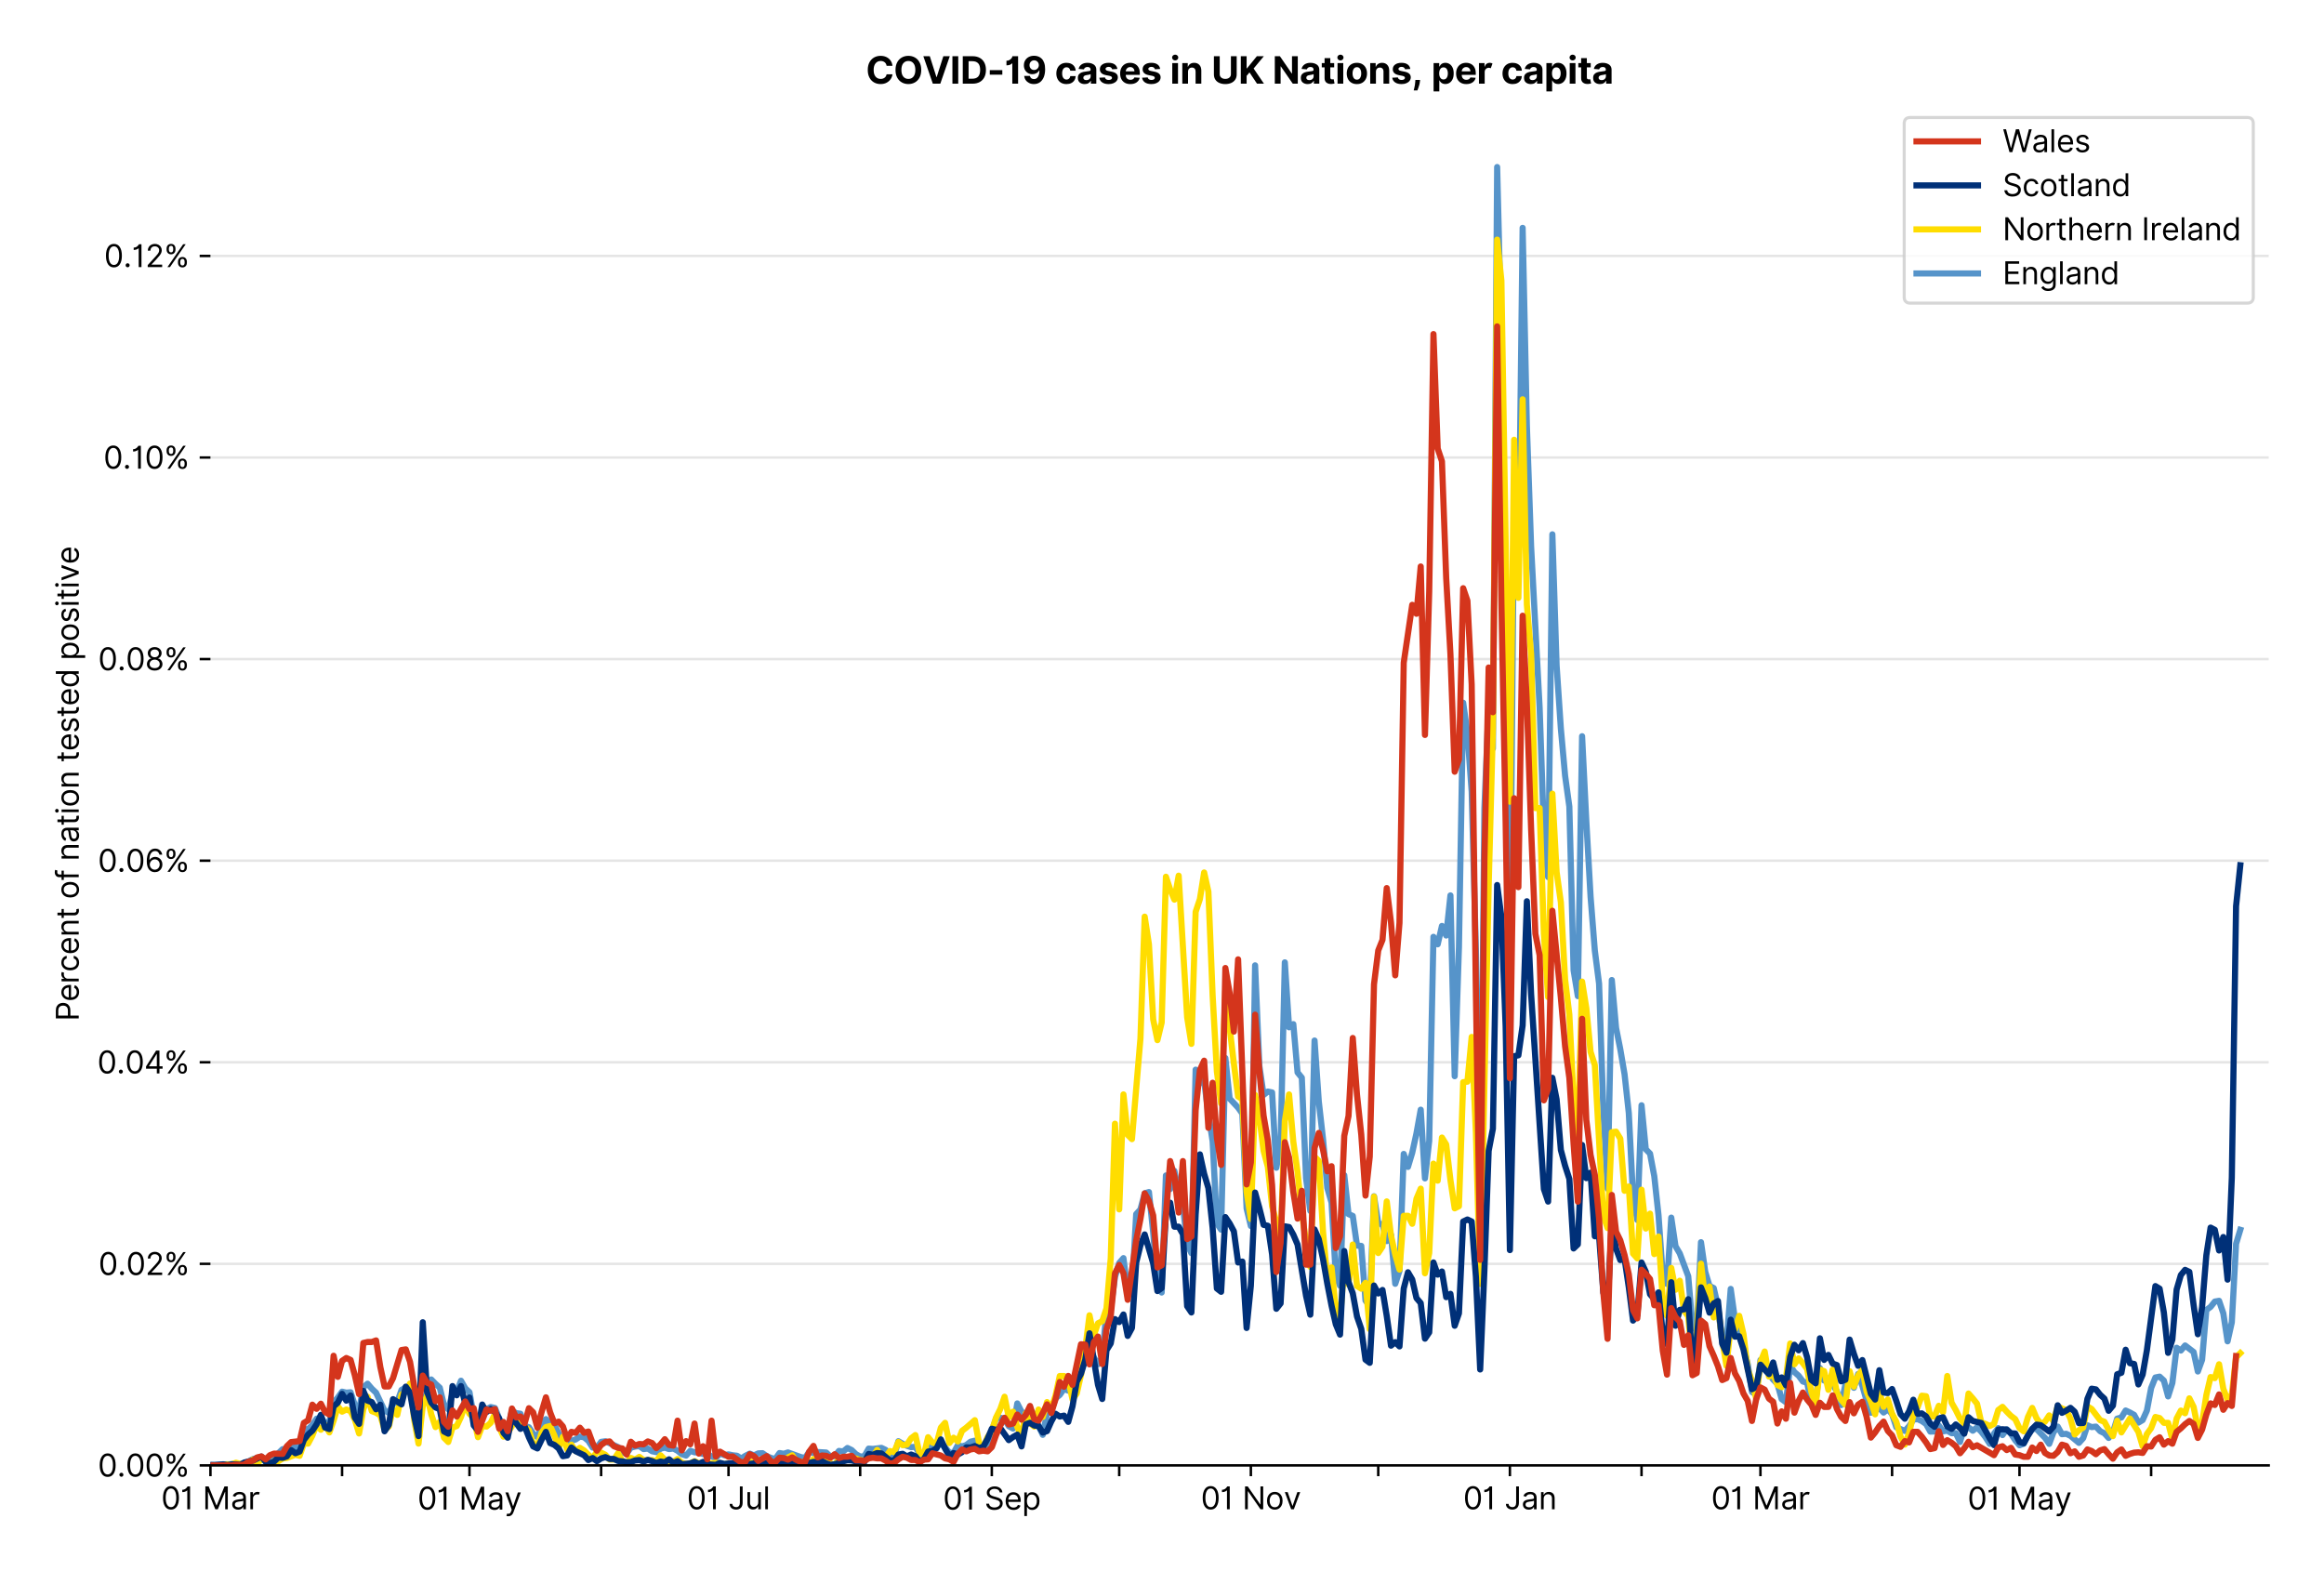 <?xml version="1.0" encoding="utf-8" standalone="no"?>
<!DOCTYPE svg PUBLIC "-//W3C//DTD SVG 1.1//EN"
  "http://www.w3.org/Graphics/SVG/1.1/DTD/svg11.dtd">
<svg version="1.1" viewBox="0 0 756.061 511.234" xmlns="http://www.w3.org/2000/svg" xmlns:xlink="http://www.w3.org/1999/xlink">
 <defs>
  <style type="text/css">*{stroke-linecap:butt;stroke-linejoin:round;}</style>
 </defs>
 <g id="figure_1">
  <g id="patch_1">
   <path d="M 0 511.234 
L 756.061 511.234 
L 756.061 0 
L 0 0 
z
" style="fill:#ffffff;"/>
  </g>
  <g id="axes_1">
   <g id="patch_2">
    <path d="M 68.461 476.745 
L 738.061 476.745 
L 738.061 33.225 
L 68.461 33.225 
z
" style="fill:#ffffff;"/>
   </g>
   <g id="matplotlib.axis_1">
    <g id="xtick_1">
     <g id="line2d_1">
      <defs>
       <path d="M 0 0 
L 0 3.5 
" id="m9f22e55088" style="stroke:#000000;stroke-width:0.8;"/>
      </defs>
      <g>
       <use style="stroke:#000000;stroke-width:0.8;" x="68.461" xlink:href="#m9f22e55088" y="476.745"/>
      </g>
     </g>
     <g id="text_1">
      <!-- 01 Mar -->
      <g transform="translate(52.424 491.018)scale(0.1 -0.1)">
       <defs>
        <path d="M 2000 -64 
Q 1230 -64 806 561 
Q 382 1186 382 2327 
Q 382 3459 809 4088 
Q 1236 4718 2000 4718 
Q 2764 4718 3191 4088 
Q 3618 3459 3618 2327 
Q 3618 1186 3194 561 
Q 2771 -64 2000 -64 
z
M 2000 436 
Q 2509 436 2791 927 
Q 3073 1418 3073 2327 
Q 3073 3234 2789 3730 
Q 2505 4227 2000 4227 
Q 1496 4227 1211 3730 
Q 927 3234 927 2327 
Q 927 1418 1210 927 
Q 1493 436 2000 436 
z
" id="Inter-Regular-30" transform="scale(0.016)"/>
        <path d="M 1973 4655 
L 1973 0 
L 1409 0 
L 1409 3836 
L 1373 3836 
Q 1341 3773 1209 3692 
Q 1077 3611 868 3551 
Q 659 3491 391 3491 
L 391 3964 
Q 661 3964 859 4061 
Q 1057 4159 1190 4291 
Q 1323 4423 1392 4529 
Q 1461 4636 1473 4655 
L 1973 4655 
z
" id="Inter-Regular-31" transform="scale(0.016)"/>
        <path id="Inter-Regular-20" transform="scale(0.016)"/>
        <path d="M 564 4655 
L 1236 4655 
L 2818 791 
L 2873 791 
L 4455 4655 
L 5127 4655 
L 5127 0 
L 4600 0 
L 4600 3536 
L 4555 3536 
L 3100 0 
L 2591 0 
L 1136 3536 
L 1091 3536 
L 1091 0 
L 564 0 
L 564 4655 
z
" id="Inter-Regular-4d" transform="scale(0.016)"/>
        <path d="M 1518 -82 
Q 1186 -82 916 44 
Q 646 170 486 410 
Q 327 650 327 991 
Q 327 1291 445 1478 
Q 564 1666 761 1773 
Q 959 1880 1199 1933 
Q 1439 1986 1682 2018 
Q 2000 2059 2199 2080 
Q 2398 2102 2490 2154 
Q 2582 2207 2582 2336 
L 2582 2355 
Q 2582 2691 2399 2877 
Q 2216 3064 1846 3064 
Q 1461 3064 1243 2895 
Q 1025 2727 936 2536 
L 427 2718 
Q 564 3036 792 3214 
Q 1021 3393 1292 3464 
Q 1564 3536 1827 3536 
Q 1996 3536 2215 3496 
Q 2434 3457 2640 3334 
Q 2846 3211 2982 2963 
Q 3118 2716 3118 2300 
L 3118 0 
L 2582 0 
L 2582 473 
L 2555 473 
Q 2500 359 2373 229 
Q 2246 100 2034 9 
Q 1823 -82 1518 -82 
z
M 1600 400 
Q 1918 400 2137 525 
Q 2357 650 2469 847 
Q 2582 1045 2582 1264 
L 2582 1755 
Q 2548 1714 2433 1681 
Q 2318 1648 2169 1624 
Q 2021 1600 1881 1583 
Q 1741 1566 1655 1555 
Q 1446 1527 1265 1467 
Q 1084 1407 974 1287 
Q 864 1168 864 964 
Q 864 684 1072 542 
Q 1280 400 1600 400 
z
" id="Inter-Regular-61" transform="scale(0.016)"/>
        <path d="M 491 0 
L 491 3491 
L 1009 3491 
L 1009 2964 
L 1046 2964 
Q 1139 3223 1389 3384 
Q 1639 3545 1955 3545 
Q 2100 3545 2209 3511 
Q 2318 3477 2400 3418 
L 2218 2964 
Q 2161 2993 2085 3010 
Q 2009 3027 1909 3027 
Q 1527 3027 1277 2794 
Q 1027 2561 1027 2209 
L 1027 0 
L 491 0 
z
" id="Inter-Regular-72" transform="scale(0.016)"/>
       </defs>
       <use xlink:href="#Inter-Regular-30"/>
       <use x="62.5" xlink:href="#Inter-Regular-31"/>
       <use x="106.676" xlink:href="#Inter-Regular-20"/>
       <use x="134.801" xlink:href="#Inter-Regular-4d"/>
       <use x="225.994" xlink:href="#Inter-Regular-61"/>
       <use x="282.386" xlink:href="#Inter-Regular-72"/>
      </g>
     </g>
    </g>
    <g id="xtick_2">
     <g id="line2d_2">
      <g>
       <use style="stroke:#000000;stroke-width:0.8;" x="111.288" xlink:href="#m9f22e55088" y="476.745"/>
      </g>
     </g>
    </g>
    <g id="xtick_3">
     <g id="line2d_3">
      <g>
       <use style="stroke:#000000;stroke-width:0.8;" x="152.734" xlink:href="#m9f22e55088" y="476.745"/>
      </g>
     </g>
     <g id="text_2">
      <!-- 01 May -->
      <g transform="translate(135.831 491.117)scale(0.1 -0.1)">
       <defs>
        <path d="M 818 -1355 
Q 682 -1355 575 -1333 
Q 468 -1311 427 -1291 
L 564 -818 
Q 857 -893 1053 -814 
Q 1250 -736 1391 -345 
L 1509 -18 
L 218 3491 
L 800 3491 
L 1764 709 
L 1800 709 
L 2764 3491 
L 3346 3491 
L 1846 -564 
Q 1550 -1355 818 -1355 
z
" id="Inter-Regular-79" transform="scale(0.016)"/>
       </defs>
       <use xlink:href="#Inter-Regular-30"/>
       <use x="62.5" xlink:href="#Inter-Regular-31"/>
       <use x="106.676" xlink:href="#Inter-Regular-20"/>
       <use x="134.801" xlink:href="#Inter-Regular-4d"/>
       <use x="225.994" xlink:href="#Inter-Regular-61"/>
       <use x="282.386" xlink:href="#Inter-Regular-79"/>
      </g>
     </g>
    </g>
    <g id="xtick_4">
     <g id="line2d_4">
      <g>
       <use style="stroke:#000000;stroke-width:0.8;" x="195.562" xlink:href="#m9f22e55088" y="476.745"/>
      </g>
     </g>
    </g>
    <g id="xtick_5">
     <g id="line2d_5">
      <g>
       <use style="stroke:#000000;stroke-width:0.8;" x="237.008" xlink:href="#m9f22e55088" y="476.745"/>
      </g>
     </g>
     <g id="text_3">
      <!-- 01 Jul -->
      <g transform="translate(223.464 491.018)scale(0.1 -0.1)">
       <defs>
        <path d="M 2346 4655 
L 2909 4655 
L 2909 1327 
Q 2909 657 2549 296 
Q 2189 -64 1582 -64 
Q 1200 -64 902 76 
Q 605 216 434 475 
Q 264 734 264 1091 
L 818 1091 
Q 818 795 1034 615 
Q 1250 436 1582 436 
Q 1948 436 2147 664 
Q 2346 893 2346 1327 
L 2346 4655 
z
" id="Inter-Regular-4a" transform="scale(0.016)"/>
        <path d="M 2691 1427 
L 2691 3491 
L 3227 3491 
L 3227 0 
L 2691 0 
L 2691 591 
L 2655 591 
Q 2532 325 2273 140 
Q 2014 -45 1618 -45 
Q 1127 -45 809 280 
Q 491 605 491 1273 
L 491 3491 
L 1027 3491 
L 1027 1309 
Q 1027 927 1242 700 
Q 1457 473 1791 473 
Q 1991 473 2199 575 
Q 2407 677 2549 888 
Q 2691 1100 2691 1427 
z
" id="Inter-Regular-75" transform="scale(0.016)"/>
        <path d="M 1027 4655 
L 1027 0 
L 491 0 
L 491 4655 
L 1027 4655 
z
" id="Inter-Regular-6c" transform="scale(0.016)"/>
       </defs>
       <use xlink:href="#Inter-Regular-30"/>
       <use x="62.5" xlink:href="#Inter-Regular-31"/>
       <use x="106.676" xlink:href="#Inter-Regular-20"/>
       <use x="134.801" xlink:href="#Inter-Regular-4a"/>
       <use x="189.063" xlink:href="#Inter-Regular-75"/>
       <use x="247.159" xlink:href="#Inter-Regular-6c"/>
      </g>
     </g>
    </g>
    <g id="xtick_6">
     <g id="line2d_6">
      <g>
       <use style="stroke:#000000;stroke-width:0.8;" x="279.835" xlink:href="#m9f22e55088" y="476.745"/>
      </g>
     </g>
    </g>
    <g id="xtick_7">
     <g id="line2d_7">
      <g>
       <use style="stroke:#000000;stroke-width:0.8;" x="322.663" xlink:href="#m9f22e55088" y="476.745"/>
      </g>
     </g>
     <g id="text_4">
      <!-- 01 Sep -->
      <g transform="translate(306.775 491.117)scale(0.1 -0.1)">
       <defs>
        <path d="M 3109 3491 
Q 3068 3836 2777 4027 
Q 2486 4218 2064 4218 
Q 1600 4218 1318 3999 
Q 1036 3780 1036 3445 
Q 1036 3195 1189 3042 
Q 1343 2889 1553 2803 
Q 1764 2718 1936 2673 
L 2409 2545 
Q 2591 2498 2815 2414 
Q 3039 2330 3244 2185 
Q 3450 2041 3584 1816 
Q 3718 1591 3718 1264 
Q 3718 886 3521 581 
Q 3325 277 2949 97 
Q 2573 -82 2036 -82 
Q 1286 -82 845 272 
Q 405 627 364 1200 
L 946 1200 
Q 968 936 1124 764 
Q 1280 593 1519 510 
Q 1759 427 2036 427 
Q 2359 427 2616 533 
Q 2873 639 3023 828 
Q 3173 1018 3173 1273 
Q 3173 1505 3043 1650 
Q 2914 1795 2702 1886 
Q 2491 1977 2246 2045 
L 1673 2209 
Q 1127 2366 809 2657 
Q 491 2948 491 3418 
Q 491 3809 703 4101 
Q 916 4393 1276 4555 
Q 1636 4718 2082 4718 
Q 2532 4718 2882 4558 
Q 3232 4398 3437 4120 
Q 3643 3843 3655 3491 
L 3109 3491 
z
" id="Inter-Regular-53" transform="scale(0.016)"/>
        <path d="M 1955 -73 
Q 1450 -73 1085 151 
Q 721 375 524 778 
Q 327 1182 327 1718 
Q 327 2255 524 2665 
Q 721 3075 1074 3305 
Q 1427 3536 1900 3536 
Q 2173 3536 2439 3445 
Q 2705 3355 2923 3151 
Q 3141 2948 3270 2614 
Q 3400 2280 3400 1791 
L 3400 1564 
L 866 1564 
Q 884 1005 1183 707 
Q 1482 409 1955 409 
Q 2271 409 2498 545 
Q 2725 682 2827 955 
L 3346 809 
Q 3223 414 2854 170 
Q 2486 -73 1955 -73 
z
M 866 2027 
L 2855 2027 
Q 2855 2470 2595 2762 
Q 2336 3055 1900 3055 
Q 1593 3055 1368 2911 
Q 1143 2768 1013 2533 
Q 884 2298 866 2027 
z
" id="Inter-Regular-65" transform="scale(0.016)"/>
        <path d="M 491 -1309 
L 491 3491 
L 1009 3491 
L 1009 2936 
L 1073 2936 
Q 1132 3027 1237 3169 
Q 1343 3311 1542 3423 
Q 1741 3536 2082 3536 
Q 2523 3536 2859 3315 
Q 3196 3095 3384 2690 
Q 3573 2286 3573 1736 
Q 3573 1182 3384 776 
Q 3196 370 2861 148 
Q 2527 -73 2091 -73 
Q 1755 -73 1552 39 
Q 1350 152 1241 296 
Q 1132 441 1073 536 
L 1027 536 
L 1027 -1309 
L 491 -1309 
z
M 1018 1745 
Q 1018 1152 1276 780 
Q 1534 409 2018 409 
Q 2355 409 2581 587 
Q 2807 766 2921 1069 
Q 3036 1373 3036 1745 
Q 3036 2114 2923 2410 
Q 2811 2707 2585 2881 
Q 2359 3055 2018 3055 
Q 1527 3055 1272 2693 
Q 1018 2332 1018 1745 
z
" id="Inter-Regular-70" transform="scale(0.016)"/>
       </defs>
       <use xlink:href="#Inter-Regular-30"/>
       <use x="62.5" xlink:href="#Inter-Regular-31"/>
       <use x="106.676" xlink:href="#Inter-Regular-20"/>
       <use x="134.801" xlink:href="#Inter-Regular-53"/>
       <use x="198.58" xlink:href="#Inter-Regular-65"/>
       <use x="256.818" xlink:href="#Inter-Regular-70"/>
      </g>
     </g>
    </g>
    <g id="xtick_8">
     <g id="line2d_8">
      <g>
       <use style="stroke:#000000;stroke-width:0.8;" x="364.109" xlink:href="#m9f22e55088" y="476.745"/>
      </g>
     </g>
    </g>
    <g id="xtick_9">
     <g id="line2d_9">
      <g>
       <use style="stroke:#000000;stroke-width:0.8;" x="406.936" xlink:href="#m9f22e55088" y="476.745"/>
      </g>
     </g>
     <g id="text_5">
      <!-- 01 Nov -->
      <g transform="translate(390.665 491.018)scale(0.1 -0.1)">
       <defs>
        <path d="M 4255 4655 
L 4255 0 
L 3709 0 
L 1173 3655 
L 1127 3655 
L 1127 0 
L 564 0 
L 564 4655 
L 1109 4655 
L 3655 991 
L 3700 991 
L 3700 4655 
L 4255 4655 
z
" id="Inter-Regular-4e" transform="scale(0.016)"/>
        <path d="M 1909 -73 
Q 1436 -73 1080 152 
Q 725 377 526 781 
Q 327 1186 327 1727 
Q 327 2273 526 2679 
Q 725 3086 1080 3311 
Q 1436 3536 1909 3536 
Q 2382 3536 2737 3311 
Q 3093 3086 3292 2679 
Q 3491 2273 3491 1727 
Q 3491 1186 3292 781 
Q 3093 377 2737 152 
Q 2382 -73 1909 -73 
z
M 1909 409 
Q 2268 409 2500 593 
Q 2732 777 2843 1077 
Q 2955 1377 2955 1727 
Q 2955 2077 2843 2379 
Q 2732 2682 2500 2868 
Q 2268 3055 1909 3055 
Q 1550 3055 1318 2868 
Q 1086 2682 975 2379 
Q 864 2077 864 1727 
Q 864 1377 975 1077 
Q 1086 777 1318 593 
Q 1550 409 1909 409 
z
" id="Inter-Regular-6f" transform="scale(0.016)"/>
        <path d="M 3346 3491 
L 2055 0 
L 1509 0 
L 218 3491 
L 800 3491 
L 1764 709 
L 1800 709 
L 2764 3491 
L 3346 3491 
z
" id="Inter-Regular-76" transform="scale(0.016)"/>
       </defs>
       <use xlink:href="#Inter-Regular-30"/>
       <use x="62.5" xlink:href="#Inter-Regular-31"/>
       <use x="106.676" xlink:href="#Inter-Regular-20"/>
       <use x="134.801" xlink:href="#Inter-Regular-4e"/>
       <use x="210.085" xlink:href="#Inter-Regular-6f"/>
       <use x="269.744" xlink:href="#Inter-Regular-76"/>
      </g>
     </g>
    </g>
    <g id="xtick_10">
     <g id="line2d_10">
      <g>
       <use style="stroke:#000000;stroke-width:0.8;" x="448.382" xlink:href="#m9f22e55088" y="476.745"/>
      </g>
     </g>
    </g>
    <g id="xtick_11">
     <g id="line2d_11">
      <g>
       <use style="stroke:#000000;stroke-width:0.8;" x="491.21" xlink:href="#m9f22e55088" y="476.745"/>
      </g>
     </g>
     <g id="text_6">
      <!-- 01 Jan -->
      <g transform="translate(476.01 491.018)scale(0.1 -0.1)">
       <defs>
        <path d="M 1027 2100 
L 1027 0 
L 491 0 
L 491 3491 
L 1009 3491 
L 1009 2945 
L 1055 2945 
Q 1177 3211 1427 3373 
Q 1677 3536 2073 3536 
Q 2602 3536 2928 3211 
Q 3255 2886 3255 2218 
L 3255 0 
L 2718 0 
L 2718 2182 
Q 2718 2593 2504 2824 
Q 2291 3055 1918 3055 
Q 1534 3055 1280 2806 
Q 1027 2557 1027 2100 
z
" id="Inter-Regular-6e" transform="scale(0.016)"/>
       </defs>
       <use xlink:href="#Inter-Regular-30"/>
       <use x="62.5" xlink:href="#Inter-Regular-31"/>
       <use x="106.676" xlink:href="#Inter-Regular-20"/>
       <use x="134.801" xlink:href="#Inter-Regular-4a"/>
       <use x="189.063" xlink:href="#Inter-Regular-61"/>
       <use x="245.455" xlink:href="#Inter-Regular-6e"/>
      </g>
     </g>
    </g>
    <g id="xtick_12">
     <g id="line2d_12">
      <g>
       <use style="stroke:#000000;stroke-width:0.8;" x="534.037" xlink:href="#m9f22e55088" y="476.745"/>
      </g>
     </g>
    </g>
    <g id="xtick_13">
     <g id="line2d_13">
      <g>
       <use style="stroke:#000000;stroke-width:0.8;" x="572.72" xlink:href="#m9f22e55088" y="476.745"/>
      </g>
     </g>
     <g id="text_7">
      <!-- 01 Mar -->
      <g transform="translate(556.683 491.018)scale(0.1 -0.1)">
       <use xlink:href="#Inter-Regular-30"/>
       <use x="62.5" xlink:href="#Inter-Regular-31"/>
       <use x="106.676" xlink:href="#Inter-Regular-20"/>
       <use x="134.801" xlink:href="#Inter-Regular-4d"/>
       <use x="225.994" xlink:href="#Inter-Regular-61"/>
       <use x="282.386" xlink:href="#Inter-Regular-72"/>
      </g>
     </g>
    </g>
    <g id="xtick_14">
     <g id="line2d_14">
      <g>
       <use style="stroke:#000000;stroke-width:0.8;" x="615.547" xlink:href="#m9f22e55088" y="476.745"/>
      </g>
     </g>
    </g>
    <g id="xtick_15">
     <g id="line2d_15">
      <g>
       <use style="stroke:#000000;stroke-width:0.8;" x="656.993" xlink:href="#m9f22e55088" y="476.745"/>
      </g>
     </g>
     <g id="text_8">
      <!-- 01 May -->
      <g transform="translate(640.09 491.117)scale(0.1 -0.1)">
       <use xlink:href="#Inter-Regular-30"/>
       <use x="62.5" xlink:href="#Inter-Regular-31"/>
       <use x="106.676" xlink:href="#Inter-Regular-20"/>
       <use x="134.801" xlink:href="#Inter-Regular-4d"/>
       <use x="225.994" xlink:href="#Inter-Regular-61"/>
       <use x="282.386" xlink:href="#Inter-Regular-79"/>
      </g>
     </g>
    </g>
    <g id="xtick_16">
     <g id="line2d_16">
      <g>
       <use style="stroke:#000000;stroke-width:0.8;" x="699.821" xlink:href="#m9f22e55088" y="476.745"/>
      </g>
     </g>
    </g>
   </g>
   <g id="matplotlib.axis_2">
    <g id="ytick_1">
     <g id="line2d_17">
      <path clip-path="url(#p2a514e3e53)" d="M 68.461 476.745 
L 738.061 476.745 
" style="fill:none;stroke:#e5e5e5;stroke-linecap:square;stroke-width:0.8;"/>
     </g>
     <g id="line2d_18">
      <defs>
       <path d="M 0 0 
L -3.5 0 
" id="m19c1240c2b" style="stroke:#000000;stroke-width:0.8;"/>
      </defs>
      <g>
       <use style="stroke:#000000;stroke-width:0.8;" x="68.461" xlink:href="#m19c1240c2b" y="476.745"/>
      </g>
     </g>
     <g id="text_9">
      <!-- 0.00% -->
      <g transform="translate(31.83 480.382)scale(0.1 -0.1)">
       <defs>
        <path d="M 882 -36 
Q 714 -36 593 84 
Q 473 205 473 373 
Q 473 541 593 661 
Q 714 782 882 782 
Q 1050 782 1170 661 
Q 1291 541 1291 373 
Q 1291 205 1170 84 
Q 1050 -36 882 -36 
z
" id="Inter-Regular-2e" transform="scale(0.016)"/>
        <path d="M 2855 873 
L 2855 1118 
Q 2855 1373 2960 1585 
Q 3066 1798 3269 1926 
Q 3473 2055 3764 2055 
Q 4059 2055 4259 1926 
Q 4459 1798 4561 1585 
Q 4664 1373 4664 1118 
L 4664 873 
Q 4664 618 4560 405 
Q 4457 193 4256 64 
Q 4055 -64 3764 -64 
Q 3468 -64 3266 64 
Q 3064 193 2959 405 
Q 2855 618 2855 873 
z
M 536 3536 
L 536 3782 
Q 536 4036 642 4248 
Q 748 4461 951 4589 
Q 1155 4718 1446 4718 
Q 1741 4718 1941 4589 
Q 2141 4461 2243 4248 
Q 2346 4036 2346 3782 
L 2346 3536 
Q 2346 3282 2242 3069 
Q 2139 2857 1937 2728 
Q 1736 2600 1446 2600 
Q 1150 2600 948 2728 
Q 746 2857 641 3069 
Q 536 3282 536 3536 
z
M 709 0 
L 3909 4655 
L 4427 4655 
L 1227 0 
L 709 0 
z
M 3318 1118 
L 3318 873 
Q 3318 661 3418 494 
Q 3518 327 3764 327 
Q 4002 327 4101 494 
Q 4200 661 4200 873 
L 4200 1118 
Q 4200 1330 4104 1497 
Q 4009 1664 3764 1664 
Q 3525 1664 3421 1497 
Q 3318 1330 3318 1118 
z
M 1000 3782 
L 1000 3536 
Q 1000 3325 1100 3158 
Q 1200 2991 1446 2991 
Q 1684 2991 1783 3158 
Q 1882 3325 1882 3536 
L 1882 3782 
Q 1882 3993 1786 4160 
Q 1691 4327 1446 4327 
Q 1207 4327 1103 4160 
Q 1000 3993 1000 3782 
z
" id="Inter-Regular-25" transform="scale(0.016)"/>
       </defs>
       <use xlink:href="#Inter-Regular-30"/>
       <use x="62.5" xlink:href="#Inter-Regular-2e"/>
       <use x="90.057" xlink:href="#Inter-Regular-30"/>
       <use x="152.557" xlink:href="#Inter-Regular-30"/>
       <use x="215.057" xlink:href="#Inter-Regular-25"/>
      </g>
     </g>
    </g>
    <g id="ytick_2">
     <g id="line2d_19">
      <path clip-path="url(#p2a514e3e53)" d="M 68.461 411.164 
L 738.061 411.164 
" style="fill:none;stroke:#e5e5e5;stroke-linecap:square;stroke-width:0.8;"/>
     </g>
     <g id="line2d_20">
      <g>
       <use style="stroke:#000000;stroke-width:0.8;" x="68.461" xlink:href="#m19c1240c2b" y="411.164"/>
      </g>
     </g>
     <g id="text_10">
      <!-- 0.02% -->
      <g transform="translate(32.028 414.801)scale(0.1 -0.1)">
       <defs>
        <path d="M 482 0 
L 482 409 
L 2018 2091 
Q 2289 2386 2464 2605 
Q 2639 2825 2724 3019 
Q 2809 3214 2809 3427 
Q 2809 3795 2553 4011 
Q 2298 4227 1918 4227 
Q 1514 4227 1275 3985 
Q 1036 3743 1036 3345 
L 500 3345 
Q 500 3755 688 4064 
Q 877 4373 1203 4545 
Q 1530 4718 1936 4718 
Q 2346 4718 2661 4545 
Q 2977 4373 3156 4079 
Q 3336 3786 3336 3427 
Q 3336 3170 3244 2926 
Q 3152 2682 2926 2383 
Q 2700 2084 2300 1655 
L 1255 536 
L 1255 500 
L 3418 500 
L 3418 0 
L 482 0 
z
" id="Inter-Regular-32" transform="scale(0.016)"/>
       </defs>
       <use xlink:href="#Inter-Regular-30"/>
       <use x="62.5" xlink:href="#Inter-Regular-2e"/>
       <use x="90.057" xlink:href="#Inter-Regular-30"/>
       <use x="152.557" xlink:href="#Inter-Regular-32"/>
       <use x="213.068" xlink:href="#Inter-Regular-25"/>
      </g>
     </g>
    </g>
    <g id="ytick_3">
     <g id="line2d_21">
      <path clip-path="url(#p2a514e3e53)" d="M 68.461 345.584 
L 738.061 345.584 
" style="fill:none;stroke:#e5e5e5;stroke-linecap:square;stroke-width:0.8;"/>
     </g>
     <g id="line2d_22">
      <g>
       <use style="stroke:#000000;stroke-width:0.8;" x="68.461" xlink:href="#m19c1240c2b" y="345.584"/>
      </g>
     </g>
     <g id="text_11">
      <!-- 0.04% -->
      <g transform="translate(31.659 349.22)scale(0.1 -0.1)">
       <defs>
        <path d="M 373 955 
L 373 1418 
L 2418 4655 
L 3100 4655 
L 3100 1455 
L 3736 1455 
L 3736 955 
L 3100 955 
L 3100 0 
L 2564 0 
L 2564 955 
L 373 955 
z
M 2564 1455 
L 2564 3936 
L 2527 3936 
L 982 1491 
L 982 1455 
L 2564 1455 
z
" id="Inter-Regular-34" transform="scale(0.016)"/>
       </defs>
       <use xlink:href="#Inter-Regular-30"/>
       <use x="62.5" xlink:href="#Inter-Regular-2e"/>
       <use x="90.057" xlink:href="#Inter-Regular-30"/>
       <use x="152.557" xlink:href="#Inter-Regular-34"/>
       <use x="216.761" xlink:href="#Inter-Regular-25"/>
      </g>
     </g>
    </g>
    <g id="ytick_4">
     <g id="line2d_23">
      <path clip-path="url(#p2a514e3e53)" d="M 68.461 280.003 
L 738.061 280.003 
" style="fill:none;stroke:#e5e5e5;stroke-linecap:square;stroke-width:0.8;"/>
     </g>
     <g id="line2d_24">
      <g>
       <use style="stroke:#000000;stroke-width:0.8;" x="68.461" xlink:href="#m19c1240c2b" y="280.003"/>
      </g>
     </g>
     <g id="text_12">
      <!-- 0.06% -->
      <g transform="translate(31.844 283.64)scale(0.1 -0.1)">
       <defs>
        <path d="M 2027 -64 
Q 1741 -59 1454 45 
Q 1168 150 932 399 
Q 696 648 552 1074 
Q 409 1500 409 2145 
Q 409 3386 861 4056 
Q 1314 4727 2100 4727 
Q 2686 4727 3073 4384 
Q 3461 4041 3546 3491 
L 2991 3491 
Q 2914 3811 2691 4019 
Q 2468 4227 2100 4227 
Q 1559 4227 1249 3755 
Q 939 3284 936 2427 
L 973 2427 
Q 1164 2716 1461 2880 
Q 1759 3045 2118 3045 
Q 2518 3045 2850 2846 
Q 3182 2648 3382 2299 
Q 3582 1950 3582 1500 
Q 3582 1068 3389 710 
Q 3196 352 2847 142 
Q 2498 -68 2027 -64 
z
M 2027 436 
Q 2314 436 2542 579 
Q 2771 723 2903 964 
Q 3036 1205 3036 1500 
Q 3036 1789 2908 2026 
Q 2780 2264 2556 2404 
Q 2332 2545 2046 2545 
Q 1757 2545 1525 2397 
Q 1293 2250 1157 2010 
Q 1021 1770 1018 1491 
Q 1018 1214 1149 973 
Q 1280 732 1508 584 
Q 1736 436 2027 436 
z
" id="Inter-Regular-36" transform="scale(0.016)"/>
       </defs>
       <use xlink:href="#Inter-Regular-30"/>
       <use x="62.5" xlink:href="#Inter-Regular-2e"/>
       <use x="90.057" xlink:href="#Inter-Regular-30"/>
       <use x="152.557" xlink:href="#Inter-Regular-36"/>
       <use x="214.915" xlink:href="#Inter-Regular-25"/>
      </g>
     </g>
    </g>
    <g id="ytick_5">
     <g id="line2d_25">
      <path clip-path="url(#p2a514e3e53)" d="M 68.461 214.422 
L 738.061 214.422 
" style="fill:none;stroke:#e5e5e5;stroke-linecap:square;stroke-width:0.8;"/>
     </g>
     <g id="line2d_26">
      <g>
       <use style="stroke:#000000;stroke-width:0.8;" x="68.461" xlink:href="#m19c1240c2b" y="214.422"/>
      </g>
     </g>
     <g id="text_13">
      <!-- 0.08% -->
      <g transform="translate(31.914 218.059)scale(0.1 -0.1)">
       <defs>
        <path d="M 1973 -64 
Q 1505 -64 1147 103 
Q 789 270 589 564 
Q 389 859 391 1236 
Q 389 1532 507 1783 
Q 625 2034 830 2203 
Q 1036 2373 1291 2418 
L 1291 2445 
Q 957 2532 759 2821 
Q 561 3111 564 3482 
Q 561 3836 743 4115 
Q 925 4395 1244 4556 
Q 1564 4718 1973 4718 
Q 2377 4718 2695 4556 
Q 3014 4395 3197 4115 
Q 3380 3836 3382 3482 
Q 3380 3111 3181 2821 
Q 2982 2532 2655 2445 
L 2655 2418 
Q 2907 2373 3109 2203 
Q 3311 2034 3431 1783 
Q 3552 1532 3555 1236 
Q 3552 859 3351 564 
Q 3150 270 2794 103 
Q 2439 -64 1973 -64 
z
M 1973 436 
Q 2446 436 2722 662 
Q 2998 889 3000 1264 
Q 2998 1527 2864 1729 
Q 2730 1932 2499 2048 
Q 2268 2164 1973 2164 
Q 1675 2164 1442 2048 
Q 1209 1932 1076 1729 
Q 943 1527 946 1264 
Q 943 889 1218 662 
Q 1493 436 1973 436 
z
M 1973 2645 
Q 2348 2645 2591 2864 
Q 2834 3084 2836 3445 
Q 2834 3800 2596 4013 
Q 2359 4227 1973 4227 
Q 1582 4227 1344 4013 
Q 1107 3800 1109 3445 
Q 1107 3084 1349 2864 
Q 1591 2645 1973 2645 
z
" id="Inter-Regular-38" transform="scale(0.016)"/>
       </defs>
       <use xlink:href="#Inter-Regular-30"/>
       <use x="62.5" xlink:href="#Inter-Regular-2e"/>
       <use x="90.057" xlink:href="#Inter-Regular-30"/>
       <use x="152.557" xlink:href="#Inter-Regular-38"/>
       <use x="214.205" xlink:href="#Inter-Regular-25"/>
      </g>
     </g>
    </g>
    <g id="ytick_6">
     <g id="line2d_27">
      <path clip-path="url(#p2a514e3e53)" d="M 68.461 148.842 
L 738.061 148.842 
" style="fill:none;stroke:#e5e5e5;stroke-linecap:square;stroke-width:0.8;"/>
     </g>
     <g id="line2d_28">
      <g>
       <use style="stroke:#000000;stroke-width:0.8;" x="68.461" xlink:href="#m19c1240c2b" y="148.842"/>
      </g>
     </g>
     <g id="text_14">
      <!-- 0.10% -->
      <g transform="translate(33.663 152.478)scale(0.1 -0.1)">
       <use xlink:href="#Inter-Regular-30"/>
       <use x="62.5" xlink:href="#Inter-Regular-2e"/>
       <use x="90.057" xlink:href="#Inter-Regular-31"/>
       <use x="134.233" xlink:href="#Inter-Regular-30"/>
       <use x="196.733" xlink:href="#Inter-Regular-25"/>
      </g>
     </g>
    </g>
    <g id="ytick_7">
     <g id="line2d_29">
      <path clip-path="url(#p2a514e3e53)" d="M 68.461 83.261 
L 738.061 83.261 
" style="fill:none;stroke:#e5e5e5;stroke-linecap:square;stroke-width:0.8;"/>
     </g>
     <g id="line2d_30">
      <g>
       <use style="stroke:#000000;stroke-width:0.8;" x="68.461" xlink:href="#m19c1240c2b" y="83.261"/>
      </g>
     </g>
     <g id="text_15">
      <!-- 0.12% -->
      <g transform="translate(33.861 86.898)scale(0.1 -0.1)">
       <use xlink:href="#Inter-Regular-30"/>
       <use x="62.5" xlink:href="#Inter-Regular-2e"/>
       <use x="90.057" xlink:href="#Inter-Regular-31"/>
       <use x="134.233" xlink:href="#Inter-Regular-32"/>
       <use x="194.744" xlink:href="#Inter-Regular-25"/>
      </g>
     </g>
    </g>
    <g id="text_16">
     <!-- Percent of nation tested positive -->
     <g transform="translate(25.614 332.215)rotate(-90)scale(0.1 -0.1)">
      <defs>
       <path d="M 564 0 
L 564 4655 
L 2136 4655 
Q 2684 4655 3033 4458 
Q 3382 4261 3550 3927 
Q 3718 3593 3718 3182 
Q 3718 2770 3551 2434 
Q 3384 2098 3036 1899 
Q 2689 1700 2146 1700 
L 1127 1700 
L 1127 0 
L 564 0 
z
M 1127 2200 
L 2127 2200 
Q 2689 2200 2926 2482 
Q 3164 2764 3164 3182 
Q 3164 3602 2925 3878 
Q 2686 4155 2118 4155 
L 1127 4155 
L 1127 2200 
z
" id="Inter-Regular-50" transform="scale(0.016)"/>
       <path d="M 1909 -73 
Q 1418 -73 1063 159 
Q 709 391 518 798 
Q 327 1205 327 1727 
Q 327 2259 524 2667 
Q 721 3075 1074 3305 
Q 1427 3536 1900 3536 
Q 2268 3536 2563 3400 
Q 2859 3264 3047 3018 
Q 3236 2773 3282 2445 
L 2746 2445 
Q 2684 2684 2474 2869 
Q 2264 3055 1909 3055 
Q 1439 3055 1151 2697 
Q 864 2339 864 1745 
Q 864 1139 1148 774 
Q 1432 409 1909 409 
Q 2223 409 2447 570 
Q 2671 732 2746 1018 
L 3282 1018 
Q 3236 709 3058 462 
Q 2880 216 2588 71 
Q 2296 -73 1909 -73 
z
" id="Inter-Regular-63" transform="scale(0.016)"/>
       <path d="M 2009 3491 
L 2009 3036 
L 1264 3036 
L 1264 1000 
Q 1264 773 1331 660 
Q 1398 548 1503 510 
Q 1609 473 1727 473 
Q 1816 473 1873 483 
Q 1930 493 1964 500 
L 2073 18 
Q 2018 -2 1920 -23 
Q 1823 -45 1673 -45 
Q 1446 -45 1228 52 
Q 1011 150 869 350 
Q 727 550 727 855 
L 727 3036 
L 200 3036 
L 200 3491 
L 727 3491 
L 727 4327 
L 1264 4327 
L 1264 3491 
L 2009 3491 
z
" id="Inter-Regular-74" transform="scale(0.016)"/>
       <path d="M 2046 3491 
L 2046 3036 
L 1264 3036 
L 1264 0 
L 727 0 
L 727 3036 
L 164 3036 
L 164 3491 
L 727 3491 
L 727 3973 
Q 727 4273 868 4473 
Q 1009 4673 1234 4773 
Q 1459 4873 1709 4873 
Q 1907 4873 2032 4841 
Q 2157 4809 2218 4782 
L 2064 4318 
Q 2023 4332 1951 4352 
Q 1880 4373 1764 4373 
Q 1498 4373 1381 4239 
Q 1264 4105 1264 3845 
L 1264 3491 
L 2046 3491 
z
" id="Inter-Regular-66" transform="scale(0.016)"/>
       <path d="M 491 0 
L 491 3491 
L 1027 3491 
L 1027 0 
L 491 0 
z
M 764 4073 
Q 607 4073 494 4179 
Q 382 4286 382 4436 
Q 382 4586 494 4693 
Q 607 4800 764 4800 
Q 921 4800 1033 4693 
Q 1146 4586 1146 4436 
Q 1146 4286 1033 4179 
Q 921 4073 764 4073 
z
" id="Inter-Regular-69" transform="scale(0.016)"/>
       <path d="M 2964 2709 
L 2482 2573 
Q 2411 2755 2245 2914 
Q 2080 3073 1727 3073 
Q 1407 3073 1194 2926 
Q 982 2780 982 2555 
Q 982 2355 1127 2239 
Q 1273 2123 1582 2045 
L 2100 1918 
Q 3027 1691 3027 973 
Q 3027 673 2855 436 
Q 2684 200 2377 63 
Q 2071 -73 1664 -73 
Q 1130 -73 780 159 
Q 430 391 336 836 
L 846 964 
Q 989 400 1655 400 
Q 2030 400 2251 560 
Q 2473 720 2473 945 
Q 2473 1316 1955 1436 
L 1373 1573 
Q 893 1686 669 1926 
Q 446 2166 446 2527 
Q 446 2823 613 3050 
Q 780 3277 1069 3406 
Q 1359 3536 1727 3536 
Q 2246 3536 2542 3309 
Q 2839 3082 2964 2709 
z
" id="Inter-Regular-73" transform="scale(0.016)"/>
       <path d="M 1809 -73 
Q 1373 -73 1039 148 
Q 705 370 516 776 
Q 327 1182 327 1736 
Q 327 2286 516 2690 
Q 705 3095 1041 3315 
Q 1377 3536 1818 3536 
Q 2159 3536 2358 3423 
Q 2557 3311 2662 3169 
Q 2768 3027 2827 2936 
L 2873 2936 
L 2873 4655 
L 3409 4655 
L 3409 0 
L 2891 0 
L 2891 536 
L 2827 536 
Q 2768 441 2659 296 
Q 2550 152 2348 39 
Q 2146 -73 1809 -73 
z
M 1882 409 
Q 2366 409 2624 780 
Q 2882 1152 2882 1745 
Q 2882 2332 2627 2693 
Q 2373 3055 1882 3055 
Q 1541 3055 1315 2881 
Q 1089 2707 976 2410 
Q 864 2114 864 1745 
Q 864 1373 978 1069 
Q 1093 766 1319 587 
Q 1546 409 1882 409 
z
" id="Inter-Regular-64" transform="scale(0.016)"/>
      </defs>
      <use xlink:href="#Inter-Regular-50"/>
      <use x="63.494" xlink:href="#Inter-Regular-65"/>
      <use x="121.733" xlink:href="#Inter-Regular-72"/>
      <use x="160.085" xlink:href="#Inter-Regular-63"/>
      <use x="215.909" xlink:href="#Inter-Regular-65"/>
      <use x="274.148" xlink:href="#Inter-Regular-6e"/>
      <use x="332.671" xlink:href="#Inter-Regular-74"/>
      <use x="369.034" xlink:href="#Inter-Regular-20"/>
      <use x="397.159" xlink:href="#Inter-Regular-6f"/>
      <use x="456.818" xlink:href="#Inter-Regular-66"/>
      <use x="492.898" xlink:href="#Inter-Regular-20"/>
      <use x="521.023" xlink:href="#Inter-Regular-6e"/>
      <use x="579.546" xlink:href="#Inter-Regular-61"/>
      <use x="635.938" xlink:href="#Inter-Regular-74"/>
      <use x="672.301" xlink:href="#Inter-Regular-69"/>
      <use x="696.023" xlink:href="#Inter-Regular-6f"/>
      <use x="755.682" xlink:href="#Inter-Regular-6e"/>
      <use x="814.205" xlink:href="#Inter-Regular-20"/>
      <use x="842.33" xlink:href="#Inter-Regular-74"/>
      <use x="878.693" xlink:href="#Inter-Regular-65"/>
      <use x="936.932" xlink:href="#Inter-Regular-73"/>
      <use x="989.205" xlink:href="#Inter-Regular-74"/>
      <use x="1025.568" xlink:href="#Inter-Regular-65"/>
      <use x="1083.807" xlink:href="#Inter-Regular-64"/>
      <use x="1145.881" xlink:href="#Inter-Regular-20"/>
      <use x="1174.006" xlink:href="#Inter-Regular-70"/>
      <use x="1234.943" xlink:href="#Inter-Regular-6f"/>
      <use x="1294.602" xlink:href="#Inter-Regular-73"/>
      <use x="1346.875" xlink:href="#Inter-Regular-69"/>
      <use x="1370.597" xlink:href="#Inter-Regular-74"/>
      <use x="1406.96" xlink:href="#Inter-Regular-69"/>
      <use x="1430.682" xlink:href="#Inter-Regular-76"/>
      <use x="1486.364" xlink:href="#Inter-Regular-65"/>
     </g>
    </g>
   </g>
   <g id="line2d_31">
    <path clip-path="url(#p2a514e3e53)" d="M 25.633 476.733 
L 36.686 476.745 
L 42.212 476.739 
L 62.935 476.722 
L 69.842 476.524 
L 72.606 476.46 
L 73.987 476.477 
L 75.369 476.32 
L 78.132 476.454 
L 79.513 476.017 
L 80.895 475.423 
L 82.276 474.689 
L 83.658 474.333 
L 85.039 474.461 
L 86.421 474.91 
L 87.802 474.438 
L 90.565 472.778 
L 91.947 471.461 
L 93.329 471.345 
L 94.71 470.413 
L 96.092 470.756 
L 97.473 469.719 
L 98.855 465.018 
L 100.236 464.948 
L 101.618 463.626 
L 102.999 461.54 
L 104.381 461.296 
L 105.762 462.95 
L 107.144 462.548 
L 108.525 456.274 
L 109.907 454.678 
L 111.288 452.755 
L 112.67 453.076 
L 114.051 452.953 
L 115.433 457.066 
L 116.815 458.831 
L 118.196 451.276 
L 119.578 450.163 
L 120.959 451.777 
L 122.341 453.093 
L 125.104 458.919 
L 126.485 459.606 
L 127.867 456.763 
L 129.248 456.105 
L 130.63 452.173 
L 132.011 451.439 
L 133.393 453.052 
L 134.774 452.825 
L 136.156 456.519 
L 137.538 455.307 
L 138.919 453.577 
L 140.301 448.788 
L 141.682 450.21 
L 143.064 451.445 
L 144.445 457.101 
L 145.827 458.488 
L 147.208 453.291 
L 148.59 452.825 
L 149.971 449.196 
L 151.353 451.637 
L 152.734 452.93 
L 154.116 460.783 
L 155.497 461.418 
L 156.879 460.189 
L 158.26 458.464 
L 159.642 457.754 
L 161.024 458.08 
L 162.405 461.488 
L 163.787 466.294 
L 165.168 465.088 
L 166.55 458.925 
L 167.931 459.746 
L 169.313 459.938 
L 170.694 463.876 
L 172.076 464.337 
L 173.457 466.445 
L 174.839 467.5 
L 176.22 463.894 
L 177.602 461.692 
L 178.983 463.102 
L 180.365 463.538 
L 183.128 469.16 
L 184.51 469.754 
L 185.891 468.729 
L 187.273 468.304 
L 188.654 467.372 
L 190.036 467.593 
L 191.417 468.758 
L 192.799 470.931 
L 194.18 470.995 
L 195.562 469.084 
L 196.943 468.892 
L 201.088 470.785 
L 202.469 472.527 
L 203.851 472.871 
L 205.233 470.966 
L 206.614 470.611 
L 207.996 470.453 
L 209.377 471.438 
L 210.759 471.263 
L 212.14 472.143 
L 213.522 472.417 
L 214.903 471.286 
L 216.285 470.96 
L 217.666 471.444 
L 219.048 471.257 
L 220.429 471.98 
L 221.811 473.092 
L 223.192 473.547 
L 224.574 471.997 
L 225.956 472.487 
L 227.337 472.504 
L 228.719 473.052 
L 230.1 473.005 
L 231.482 473.809 
L 232.863 474.357 
L 234.245 472.865 
L 235.626 473.407 
L 237.008 473.156 
L 238.389 473.454 
L 239.771 473.599 
L 241.152 474.496 
L 242.534 473.599 
L 243.915 472.918 
L 245.297 473.489 
L 246.678 472.83 
L 248.06 472.766 
L 249.442 473.727 
L 250.823 474.31 
L 252.205 474.683 
L 253.586 472.725 
L 254.968 472.958 
L 256.349 472.527 
L 260.494 474.024 
L 261.875 474.333 
L 263.257 472.358 
L 264.638 472.731 
L 266.02 472.399 
L 268.783 472.556 
L 270.165 473.873 
L 271.546 473.745 
L 272.928 472.038 
L 274.309 472.207 
L 275.691 471.077 
L 277.072 471.747 
L 278.454 473.092 
L 279.835 473.867 
L 281.217 473.756 
L 282.598 471.281 
L 283.98 471.385 
L 286.743 471.036 
L 288.124 471.7 
L 289.506 473.046 
L 290.887 473.512 
L 292.269 468.875 
L 293.651 469.69 
L 295.032 470.366 
L 296.414 470.803 
L 297.795 470.698 
L 299.177 472.999 
L 300.558 473.657 
L 301.94 470.121 
L 303.321 471.356 
L 306.084 469.649 
L 307.466 470.873 
L 308.847 472.58 
L 310.229 472.69 
L 311.61 470.156 
L 312.992 470.564 
L 314.374 470.116 
L 315.755 469.026 
L 317.137 468.694 
L 318.518 470.681 
L 319.9 471.053 
L 321.281 469.405 
L 324.044 461.511 
L 325.426 461.22 
L 326.807 461.651 
L 328.189 463.993 
L 329.57 464.762 
L 330.952 456.577 
L 332.333 459.274 
L 333.715 460.125 
L 335.097 458.674 
L 336.478 460.107 
L 337.86 463.894 
L 339.241 466.795 
L 340.623 459.868 
L 342.004 459.053 
L 343.386 454.934 
L 344.767 453.804 
L 346.149 451.841 
L 347.53 452.417 
L 348.912 449.813 
L 350.293 449.377 
L 351.675 445.537 
L 353.056 442.427 
L 354.438 440.102 
L 355.819 441.582 
L 357.201 443.842 
L 358.583 441.658 
L 359.964 426.75 
L 361.346 425.964 
L 362.727 415.46 
L 364.109 410.904 
L 365.49 409.308 
L 366.872 420.231 
L 368.253 419.462 
L 369.635 394.995 
L 371.016 393.474 
L 372.398 388.231 
L 373.779 387.806 
L 375.161 400.954 
L 376.542 417.592 
L 377.924 420.499 
L 379.306 382.417 
L 380.687 386.839 
L 382.069 380.944 
L 383.45 387.946 
L 384.832 392.012 
L 386.213 404.793 
L 387.595 407.689 
L 388.976 347.994 
L 390.358 352.433 
L 391.739 351.6 
L 393.121 362.471 
L 394.502 371.285 
L 395.884 398.001 
L 397.265 400.051 
L 398.647 344.208 
L 400.028 357.402 
L 402.792 360.35 
L 404.173 362.308 
L 405.555 393.154 
L 406.936 398.857 
L 408.318 314.066 
L 409.699 346.788 
L 411.081 356.208 
L 412.462 355.125 
L 413.844 355.41 
L 415.225 379.907 
L 416.607 372.112 
L 417.988 313.087 
L 419.37 334.217 
L 420.751 333.186 
L 422.133 348.903 
L 423.515 350.61 
L 424.896 383.315 
L 426.278 393.952 
L 427.659 338.522 
L 429.041 358.352 
L 430.422 370.644 
L 431.804 386.443 
L 433.185 391.232 
L 434.567 414.918 
L 435.948 418.291 
L 437.33 382.324 
L 438.711 394.989 
L 440.093 395.577 
L 441.474 405.242 
L 442.856 405.329 
L 444.237 423.127 
L 445.619 424.851 
L 447.001 389.181 
L 448.382 398.018 
L 449.764 398.315 
L 451.145 403.768 
L 452.527 401.694 
L 453.908 417.656 
L 455.29 413.421 
L 456.671 375.409 
L 458.053 379.633 
L 459.434 375.036 
L 460.816 368.71 
L 462.197 361.014 
L 463.579 383.367 
L 464.96 371.139 
L 466.342 304.78 
L 467.724 307.209 
L 469.105 301.238 
L 470.487 304.349 
L 471.868 291.306 
L 473.25 350.121 
L 474.631 308.171 
L 476.013 228.623 
L 477.394 238.462 
L 478.776 257.576 
L 480.157 309.551 
L 481.539 402.918 
L 482.92 262.929 
L 484.302 229.526 
L 485.683 243.507 
L 487.065 54.345 
L 488.446 110.34 
L 489.828 204.784 
L 491.21 312.342 
L 492.591 161.192 
L 493.973 188.298 
L 495.354 74.129 
L 496.736 138.635 
L 498.117 177.841 
L 500.88 230.149 
L 502.262 270.287 
L 503.643 285.34 
L 505.025 173.833 
L 506.406 216.494 
L 507.788 237.011 
L 509.169 252.373 
L 510.551 262.417 
L 511.933 315.651 
L 513.314 324.074 
L 514.696 239.516 
L 516.077 267.199 
L 517.459 291.743 
L 518.84 309.231 
L 520.222 319.997 
L 521.603 360.956 
L 522.985 386.717 
L 524.366 318.837 
L 525.748 334.403 
L 527.129 341.371 
L 528.511 349.474 
L 529.892 362.098 
L 531.274 389.367 
L 532.655 396.906 
L 534.037 359.581 
L 535.419 373.895 
L 536.8 375.304 
L 538.182 382.645 
L 539.563 395.362 
L 540.945 415.099 
L 542.326 417.72 
L 543.708 396.125 
L 545.089 405.434 
L 546.471 407.77 
L 549.234 415.21 
L 550.615 431.638 
L 551.997 432.861 
L 553.378 404.124 
L 554.76 413.736 
L 556.142 418.355 
L 557.523 419.049 
L 558.905 425.008 
L 560.286 436.613 
L 561.668 437.143 
L 563.049 419.328 
L 564.431 429.319 
L 565.812 434.277 
L 567.194 438.232 
L 568.575 443.737 
L 569.957 452.843 
L 571.338 453.717 
L 572.72 442.444 
L 574.101 443.632 
L 575.483 447.064 
L 576.865 448.841 
L 578.246 450.221 
L 579.628 455.179 
L 581.009 456.192 
L 582.391 444.332 
L 583.772 446.382 
L 585.154 447.576 
L 586.535 449.446 
L 587.917 449.872 
L 589.298 456.658 
L 590.68 455.866 
L 592.061 445.066 
L 593.443 449.132 
L 594.824 448.479 
L 596.206 450.396 
L 597.587 452.639 
L 598.969 457.13 
L 600.351 450.425 
L 601.732 446.778 
L 603.114 451.485 
L 604.495 447.005 
L 605.877 450.862 
L 607.258 455.656 
L 608.64 459.606 
L 610.021 452.901 
L 611.403 458.086 
L 612.784 459.542 
L 614.166 458.447 
L 615.547 460.066 
L 616.929 464.342 
L 619.692 465.537 
L 621.074 463.999 
L 622.455 461.837 
L 623.837 461.686 
L 625.218 462.309 
L 626.6 463.27 
L 627.981 465.746 
L 629.363 465.7 
L 630.744 463.737 
L 632.126 465.647 
L 633.507 465.449 
L 634.889 466.265 
L 636.27 466.242 
L 637.652 469.119 
L 639.033 464.331 
L 640.415 464.366 
L 641.796 465.455 
L 643.178 464.377 
L 644.56 465.781 
L 645.941 467.57 
L 647.323 469.731 
L 648.704 466.416 
L 650.086 464.599 
L 651.467 466.876 
L 652.849 464.983 
L 654.23 466.486 
L 655.612 468.56 
L 656.993 470.191 
L 658.375 469.684 
L 659.756 466.876 
L 661.138 464.861 
L 662.519 464.89 
L 665.283 467.756 
L 666.664 469.737 
L 668.046 465.997 
L 669.427 464.109 
L 670.809 466.591 
L 672.19 466.463 
L 673.572 467.115 
L 676.335 469.416 
L 677.716 467.884 
L 679.098 463.696 
L 680.479 464.284 
L 681.861 464.115 
L 683.242 465.607 
L 684.624 466.288 
L 686.005 467.814 
L 687.387 466.032 
L 688.769 461.534 
L 690.15 461.144 
L 691.532 458.884 
L 692.913 459.525 
L 694.295 460.299 
L 695.676 462.828 
L 697.058 462 
L 698.439 458.925 
L 699.821 451.584 
L 701.202 448.147 
L 702.584 447.862 
L 703.965 449.138 
L 705.347 454.299 
L 706.728 449.93 
L 708.11 438.471 
L 709.492 439.374 
L 710.873 437.725 
L 713.636 439.846 
L 715.018 446.19 
L 716.399 442.397 
L 717.781 426.185 
L 719.162 425.171 
L 720.544 423.441 
L 721.925 423.202 
L 723.307 427.268 
L 724.688 436.374 
L 726.07 430.193 
L 727.451 404.671 
L 728.833 400.092 
L 728.833 400.092 
" style="fill:none;stroke:#5694ca;stroke-linecap:square;stroke-width:2;"/>
   </g>
   <g id="line2d_32">
    <path clip-path="url(#p2a514e3e53)" d="M 73.987 476.399 
L 75.369 476.399 
L 76.75 475.879 
L 78.132 476.226 
L 79.513 476.226 
L 80.895 475.879 
L 82.276 474.84 
L 83.658 476.052 
L 85.039 474.84 
L 86.421 475.013 
L 87.802 476.399 
L 89.184 475.36 
L 90.565 475.36 
L 91.947 474.494 
L 93.329 474.321 
L 96.092 473.282 
L 97.473 473.628 
L 98.855 469.646 
L 100.236 469.646 
L 101.618 467.048 
L 102.999 463.585 
L 104.381 465.143 
L 105.762 463.585 
L 107.144 466.009 
L 108.525 462.2 
L 109.907 457.524 
L 111.288 459.256 
L 112.67 458.563 
L 114.051 459.083 
L 115.433 461.853 
L 116.815 466.356 
L 118.196 458.563 
L 119.578 454.408 
L 120.959 459.083 
L 122.341 459.602 
L 123.722 460.468 
L 125.104 465.143 
L 126.485 464.104 
L 127.867 458.39 
L 129.248 460.295 
L 130.63 453.715 
L 132.011 452.849 
L 133.393 450.079 
L 134.774 462.027 
L 136.156 469.646 
L 137.538 457.351 
L 138.919 454.061 
L 140.301 460.122 
L 141.682 464.278 
L 143.064 462.546 
L 144.445 467.741 
L 145.827 469.126 
L 147.208 464.451 
L 148.59 463.931 
L 149.971 460.988 
L 151.353 456.832 
L 152.734 459.949 
L 154.116 461.334 
L 155.497 467.568 
L 156.879 463.931 
L 158.26 464.104 
L 159.642 462.892 
L 161.024 459.949 
L 162.405 464.278 
L 163.787 467.394 
L 165.168 466.182 
L 166.55 463.931 
L 167.931 460.988 
L 169.313 463.758 
L 170.694 464.104 
L 172.076 465.317 
L 173.457 469.819 
L 174.839 470.511 
L 176.22 466.009 
L 177.602 464.278 
L 178.983 463.931 
L 180.365 467.048 
L 181.747 471.031 
L 183.128 467.394 
L 184.51 471.55 
L 185.891 469.992 
L 187.273 472.07 
L 188.654 471.031 
L 190.036 471.897 
L 191.417 473.282 
L 192.799 474.494 
L 194.18 472.243 
L 195.562 472.589 
L 196.943 473.282 
L 198.325 474.84 
L 199.706 474.84 
L 201.088 472.762 
L 202.469 475.36 
L 203.851 475.879 
L 205.233 474.321 
L 206.614 474.84 
L 207.996 473.974 
L 209.377 475.013 
L 212.14 475.013 
L 213.522 475.36 
L 214.903 473.455 
L 216.285 474.84 
L 217.666 475.879 
L 219.048 475.533 
L 220.429 474.667 
L 221.811 475.879 
L 223.192 476.226 
L 224.574 476.052 
L 225.956 475.36 
L 227.337 476.052 
L 228.719 475.879 
L 230.1 476.226 
L 232.863 475.879 
L 234.245 476.052 
L 235.626 476.399 
L 237.008 476.052 
L 238.389 476.226 
L 239.771 475.36 
L 241.152 476.572 
L 242.534 476.399 
L 243.915 475.36 
L 245.297 475.879 
L 246.678 475.706 
L 249.442 476.052 
L 250.823 475.706 
L 252.205 476.052 
L 253.586 476.226 
L 254.968 475.533 
L 256.349 474.148 
L 257.731 473.455 
L 259.112 475.36 
L 260.494 475.533 
L 261.875 476.226 
L 263.257 476.226 
L 264.638 474.667 
L 266.02 475.36 
L 267.401 474.667 
L 268.783 474.321 
L 270.165 476.052 
L 271.546 476.572 
L 272.928 474.667 
L 274.309 474.494 
L 275.691 474.84 
L 277.072 475.013 
L 278.454 474.494 
L 279.835 475.013 
L 281.217 475.187 
L 282.598 473.628 
L 283.98 473.801 
L 285.361 471.723 
L 286.743 473.801 
L 288.124 473.974 
L 289.506 472.07 
L 290.887 472.416 
L 292.269 469.126 
L 293.651 470.165 
L 295.032 469.992 
L 296.414 467.914 
L 297.795 466.875 
L 299.177 472.936 
L 300.558 473.282 
L 301.94 467.568 
L 303.321 469.299 
L 304.703 469.646 
L 306.084 464.451 
L 307.466 462.892 
L 308.847 469.472 
L 310.229 467.741 
L 311.61 468.953 
L 312.992 465.49 
L 314.374 464.451 
L 317.137 462.027 
L 318.518 469.472 
L 319.9 470.684 
L 321.281 467.568 
L 322.663 465.49 
L 324.044 461.161 
L 325.426 458.39 
L 326.807 454.408 
L 328.189 461.161 
L 329.57 459.256 
L 330.952 464.278 
L 332.333 467.048 
L 333.715 459.776 
L 335.097 463.066 
L 336.478 464.104 
L 337.86 458.563 
L 339.241 460.988 
L 340.623 456.139 
L 342.004 458.217 
L 343.386 454.061 
L 344.767 447.654 
L 346.149 447.654 
L 347.53 448.867 
L 348.912 455.273 
L 350.293 453.369 
L 351.675 447.308 
L 353.056 438.823 
L 354.438 427.914 
L 355.819 434.494 
L 357.201 430.512 
L 358.583 429.819 
L 359.964 425.663 
L 361.346 409.387 
L 362.727 365.578 
L 364.109 393.456 
L 365.49 356.054 
L 366.872 369.214 
L 368.253 370.599 
L 371.016 337.872 
L 372.398 298.219 
L 373.779 307.223 
L 375.161 331.639 
L 376.542 338.392 
L 377.924 332.678 
L 379.306 285.232 
L 380.687 289.388 
L 382.069 292.678 
L 383.45 284.886 
L 386.213 330.946 
L 387.595 339.604 
L 388.976 296.661 
L 390.358 292.505 
L 391.739 283.847 
L 393.121 290.081 
L 394.502 323.847 
L 395.884 348.608 
L 397.265 358.998 
L 398.647 322.461 
L 401.41 346.011 
L 402.792 356.747 
L 404.173 357.612 
L 405.555 387.742 
L 406.936 396.573 
L 408.318 356.227 
L 409.699 363.5 
L 411.081 374.409 
L 412.462 379.603 
L 413.844 392.417 
L 415.225 397.612 
L 416.607 403.672 
L 417.988 364.712 
L 419.37 356.054 
L 420.751 371.465 
L 422.133 381.335 
L 423.515 394.668 
L 424.896 404.019 
L 426.278 412.157 
L 427.659 376.313 
L 429.041 377.699 
L 430.422 400.729 
L 431.804 416.313 
L 433.185 412.33 
L 434.567 426.01 
L 435.948 429.3 
L 437.33 411.638 
L 438.711 417.871 
L 440.093 404.884 
L 441.474 418.391 
L 442.856 419.257 
L 444.237 417.352 
L 445.619 432.417 
L 447.001 389.3 
L 448.382 407.655 
L 449.764 405.577 
L 451.145 390.859 
L 452.527 401.941 
L 453.908 408.174 
L 455.29 413.023 
L 456.671 395.534 
L 458.053 395.534 
L 459.434 398.131 
L 460.816 389.993 
L 462.197 386.703 
L 463.579 414.235 
L 464.96 407.655 
L 466.342 378.565 
L 467.724 384.106 
L 469.105 370.08 
L 470.487 372.331 
L 471.868 383.932 
L 473.25 393.11 
L 474.631 392.417 
L 476.013 352.071 
L 477.394 351.898 
L 478.776 337.353 
L 480.157 368.695 
L 481.539 417.698 
L 484.302 288.176 
L 485.683 236.921 
L 487.065 77.962 
L 488.446 91.296 
L 491.21 260.817 
L 492.591 143.07 
L 493.973 194.498 
L 495.354 129.91 
L 496.736 196.749 
L 498.117 212.852 
L 499.499 262.895 
L 500.88 262.895 
L 502.262 303.76 
L 503.643 324.366 
L 505.025 258.22 
L 506.406 283.674 
L 507.788 293.544 
L 509.169 318.652 
L 510.551 330.08 
L 511.933 357.266 
L 513.314 370.946 
L 514.696 319.345 
L 516.077 328.002 
L 517.459 342.201 
L 518.84 346.53 
L 521.603 395.534 
L 522.985 399.517 
L 524.366 368.348 
L 525.748 368.175 
L 527.129 370.426 
L 528.511 387.396 
L 529.892 386.01 
L 531.274 407.828 
L 532.655 409.387 
L 534.037 387.049 
L 535.419 399.69 
L 536.8 394.841 
L 538.182 408.001 
L 539.563 402.287 
L 540.945 422.893 
L 542.326 428.088 
L 543.708 412.503 
L 545.089 419.603 
L 546.471 416.659 
L 547.852 426.356 
L 549.234 428.261 
L 550.615 443.326 
L 551.997 433.629 
L 553.378 411.118 
L 554.76 422.547 
L 556.142 418.564 
L 557.523 428.607 
L 558.905 425.144 
L 560.286 436.053 
L 561.668 444.364 
L 563.049 431.551 
L 564.431 432.417 
L 565.812 428.088 
L 567.194 433.975 
L 568.575 445.403 
L 569.957 449.213 
L 571.338 455.1 
L 572.72 443.152 
L 574.101 439.689 
L 575.483 447.828 
L 576.865 447.135 
L 578.246 450.598 
L 579.628 451.291 
L 581.009 448.52 
L 582.391 437.092 
L 583.772 443.845 
L 585.154 441.94 
L 586.535 443.499 
L 587.917 445.403 
L 589.298 452.849 
L 590.68 457.005 
L 592.061 445.577 
L 593.443 446.096 
L 594.824 452.157 
L 596.206 445.577 
L 597.587 453.196 
L 598.969 455.447 
L 600.351 457.005 
L 601.732 446.096 
L 603.114 451.118 
L 604.495 447.481 
L 605.877 445.577 
L 607.258 452.676 
L 608.64 455.966 
L 610.021 460.122 
L 611.403 452.849 
L 612.784 457.698 
L 614.166 455.273 
L 615.547 459.949 
L 616.929 462.546 
L 618.31 467.394 
L 619.692 469.992 
L 621.074 466.182 
L 622.455 460.468 
L 623.837 457.871 
L 625.218 454.061 
L 626.6 454.234 
L 627.981 460.814 
L 629.363 460.814 
L 630.744 457.351 
L 632.126 459.429 
L 633.507 447.654 
L 634.889 456.312 
L 636.27 458.737 
L 637.652 461.507 
L 639.033 463.239 
L 640.415 453.369 
L 641.796 454.927 
L 643.178 456.659 
L 644.56 462.719 
L 645.941 463.239 
L 647.323 463.931 
L 648.704 463.239 
L 650.086 458.737 
L 651.467 457.698 
L 652.849 459.256 
L 654.23 460.641 
L 655.612 461.68 
L 656.993 464.624 
L 658.375 465.663 
L 659.756 460.988 
L 661.138 458.044 
L 662.519 461.334 
L 663.901 463.239 
L 665.283 462.546 
L 666.664 460.468 
L 668.046 462.373 
L 669.427 457.524 
L 670.809 458.217 
L 672.19 458.737 
L 673.572 461.507 
L 674.953 466.702 
L 676.335 465.317 
L 677.716 464.451 
L 679.098 457.524 
L 680.479 458.39 
L 683.242 462.027 
L 684.624 462.546 
L 686.005 465.143 
L 687.387 467.221 
L 688.769 462.2 
L 690.15 466.009 
L 692.913 461.507 
L 695.676 465.836 
L 697.058 470.511 
L 698.439 466.529 
L 699.821 464.624 
L 701.202 460.988 
L 702.584 461.334 
L 703.965 462.892 
L 705.347 462.892 
L 706.728 468.26 
L 708.11 461.507 
L 709.492 458.91 
L 710.873 459.776 
L 712.255 454.927 
L 713.636 457.698 
L 715.018 464.624 
L 716.399 462.892 
L 717.781 453.888 
L 719.162 448.001 
L 720.544 448.347 
L 721.925 443.845 
L 723.307 451.81 
L 724.688 455.447 
L 726.07 453.715 
L 727.451 441.594 
L 728.833 440.209 
L 728.833 440.209 
" style="fill:none;stroke:#ffdd00;stroke-linecap:square;stroke-width:2;"/>
   </g>
   <g id="line2d_33">
    <path clip-path="url(#p2a514e3e53)" d="M 65.698 476.685 
L 67.079 476.745 
L 68.461 476.625 
L 69.842 476.685 
L 72.606 476.385 
L 73.987 476.625 
L 75.369 476.385 
L 76.75 476.385 
L 78.132 476.565 
L 79.513 475.785 
L 82.276 475.184 
L 85.039 473.864 
L 86.421 475.605 
L 87.802 476.025 
L 89.184 475.485 
L 90.565 474.164 
L 91.947 474.284 
L 93.329 473.804 
L 94.71 471.763 
L 96.092 472.784 
L 97.473 472.244 
L 98.855 468.462 
L 100.236 466.662 
L 101.618 465.461 
L 102.999 463.361 
L 104.381 460.3 
L 105.762 464.441 
L 107.144 464.921 
L 108.525 457.539 
L 109.907 456.338 
L 111.288 453.458 
L 112.67 455.678 
L 114.051 453.998 
L 115.433 461.2 
L 116.815 463.241 
L 118.196 452.497 
L 119.578 455.678 
L 120.959 456.158 
L 122.341 458.499 
L 123.722 456.999 
L 125.104 465.641 
L 126.485 463.541 
L 127.867 455.198 
L 130.63 456.879 
L 132.011 451.117 
L 133.393 453.097 
L 134.774 460.9 
L 136.156 467.202 
L 137.538 430.17 
L 138.919 452.797 
L 140.301 456.338 
L 141.682 457.899 
L 143.064 458.439 
L 144.445 465.701 
L 145.827 466.422 
L 147.208 450.937 
L 148.59 453.938 
L 149.971 450.937 
L 151.353 456.639 
L 152.734 454.658 
L 154.116 463.721 
L 155.497 465.401 
L 156.879 456.939 
L 158.26 459.399 
L 159.642 458.379 
L 161.024 459.339 
L 162.405 461.5 
L 163.787 466.122 
L 165.168 467.742 
L 166.55 461.02 
L 169.313 464.861 
L 170.694 464.021 
L 172.076 467.622 
L 173.457 470.563 
L 174.839 471.223 
L 176.22 468.342 
L 177.602 465.821 
L 178.983 469.483 
L 180.365 470.083 
L 181.747 471.223 
L 183.128 473.744 
L 184.51 473.504 
L 185.891 470.923 
L 187.273 472.124 
L 190.036 473.444 
L 191.417 475.004 
L 192.799 474.344 
L 194.18 475.365 
L 195.562 474.464 
L 196.943 474.044 
L 198.325 474.644 
L 199.706 474.644 
L 201.088 475.305 
L 202.469 475.425 
L 203.851 475.725 
L 205.233 475.665 
L 206.614 475.124 
L 207.996 475.004 
L 209.377 475.485 
L 210.759 474.944 
L 212.14 475.365 
L 213.522 475.965 
L 214.903 475.485 
L 216.285 475.725 
L 217.666 474.764 
L 219.048 475.905 
L 220.429 475.365 
L 221.811 476.385 
L 224.574 476.085 
L 225.956 475.545 
L 227.337 476.265 
L 228.719 475.605 
L 230.1 476.385 
L 232.863 476.565 
L 234.245 475.905 
L 235.626 476.265 
L 238.389 475.965 
L 239.771 476.385 
L 241.152 476.445 
L 242.534 476.625 
L 243.915 476.265 
L 245.297 476.085 
L 248.06 476.265 
L 249.442 476.025 
L 250.823 476.205 
L 252.205 476.625 
L 253.586 475.725 
L 254.968 476.145 
L 257.731 475.485 
L 259.112 476.265 
L 261.875 475.725 
L 263.257 475.965 
L 264.638 475.605 
L 266.02 475.785 
L 267.401 475.365 
L 268.783 476.085 
L 270.165 476.565 
L 271.546 476.325 
L 272.928 475.965 
L 274.309 475.425 
L 275.691 475.064 
L 277.072 475.124 
L 278.454 475.485 
L 279.835 475.365 
L 281.217 475.605 
L 282.598 473.024 
L 283.98 473.264 
L 285.361 472.724 
L 286.743 472.844 
L 289.506 475.124 
L 290.887 475.184 
L 292.269 473.204 
L 293.651 472.964 
L 295.032 473.804 
L 296.414 473.204 
L 297.795 473.744 
L 299.177 475.545 
L 300.558 474.764 
L 301.94 472.244 
L 303.321 472.063 
L 304.703 471.163 
L 306.084 468.282 
L 307.466 471.283 
L 308.847 473.684 
L 310.229 472.724 
L 311.61 473.204 
L 312.992 472.424 
L 314.374 470.863 
L 315.755 470.923 
L 317.137 470.443 
L 318.518 471.103 
L 319.9 470.623 
L 321.281 468.102 
L 322.663 464.801 
L 324.044 465.221 
L 325.426 464.621 
L 328.189 468.522 
L 329.57 467.502 
L 330.952 466.722 
L 332.333 470.563 
L 333.715 463.361 
L 335.097 462.881 
L 336.478 463.781 
L 337.86 463.901 
L 339.241 466.062 
L 340.623 465.581 
L 342.004 462.46 
L 343.386 459.94 
L 344.767 460.84 
L 346.149 460.54 
L 347.53 462.58 
L 348.912 457.539 
L 350.293 449.496 
L 351.675 446.915 
L 353.056 442.414 
L 354.438 433.771 
L 357.201 450.517 
L 358.583 455.138 
L 359.964 439.293 
L 361.346 437.072 
L 362.727 429.15 
L 364.109 430.11 
L 365.49 427.649 
L 366.872 434.611 
L 368.253 432.031 
L 369.635 410.784 
L 371.016 405.142 
L 372.398 401.601 
L 375.161 411.024 
L 376.542 420.027 
L 377.924 419.066 
L 379.306 394.939 
L 380.687 391.278 
L 382.069 399.08 
L 383.45 399.08 
L 384.832 401.541 
L 386.213 424.948 
L 387.595 426.989 
L 388.976 395.119 
L 390.358 375.553 
L 391.739 381.855 
L 393.121 386.536 
L 394.502 399.5 
L 395.884 419.187 
L 397.265 420.267 
L 398.647 395.959 
L 400.028 398 
L 401.41 400.581 
L 402.792 410.724 
L 404.173 410.424 
L 405.555 432.031 
L 406.936 418.286 
L 408.318 387.976 
L 409.699 392.958 
L 411.081 398.48 
L 412.462 398.78 
L 413.844 408.083 
L 415.225 425.789 
L 416.607 424.048 
L 417.988 398.96 
L 419.37 399.2 
L 420.751 401.661 
L 422.133 404.902 
L 424.896 421.587 
L 426.278 427.709 
L 427.659 399.98 
L 429.041 403.161 
L 430.422 409.643 
L 431.804 417.626 
L 433.185 424.768 
L 434.567 430.83 
L 435.948 434.191 
L 437.33 407.003 
L 438.711 417.086 
L 440.093 420.747 
L 441.474 428.309 
L 442.856 432.331 
L 444.237 442.354 
L 445.619 443.374 
L 447.001 418.226 
L 448.382 420.807 
L 449.764 419.667 
L 451.145 428.129 
L 452.527 437.792 
L 453.908 436.652 
L 455.29 438.033 
L 456.671 419.187 
L 458.053 413.905 
L 459.434 416.246 
L 460.816 422.308 
L 462.197 423.928 
L 463.579 435.512 
L 464.96 433.471 
L 466.342 410.724 
L 467.724 414.685 
L 469.105 413.665 
L 470.487 422.007 
L 471.868 420.927 
L 473.25 431.31 
L 474.631 427.289 
L 476.013 397.4 
L 477.394 396.739 
L 478.776 397.4 
L 480.157 415.405 
L 481.539 445.535 
L 482.92 413.245 
L 484.302 374.412 
L 485.683 367.21 
L 487.065 287.924 
L 488.446 298.308 
L 489.828 333.959 
L 491.21 406.703 
L 492.591 343.622 
L 493.973 343.322 
L 495.354 333.599 
L 496.736 293.206 
L 498.117 323.456 
L 502.262 386.836 
L 503.643 390.917 
L 505.025 350.645 
L 506.406 357.667 
L 507.788 374.112 
L 509.169 379.274 
L 510.551 383.535 
L 511.933 406.162 
L 513.314 404.842 
L 514.696 372.492 
L 516.077 383.295 
L 517.459 381.494 
L 518.84 402.201 
L 520.222 402.141 
L 521.603 420.507 
L 522.985 425.008 
L 524.366 397.4 
L 525.748 406.222 
L 527.129 409.944 
L 528.511 409.523 
L 529.892 418.826 
L 531.274 429.63 
L 532.655 427.889 
L 534.037 410.724 
L 535.419 413.725 
L 536.8 421.047 
L 538.182 422.668 
L 539.563 420.447 
L 540.945 433.771 
L 542.326 437.312 
L 543.708 417.146 
L 545.089 431.31 
L 546.471 426.149 
L 547.852 425.969 
L 549.234 422.668 
L 550.615 444.335 
L 551.997 435.812 
L 553.378 418.826 
L 554.76 422.308 
L 556.142 427.049 
L 557.523 424.048 
L 558.905 423.268 
L 560.286 437.192 
L 561.668 440.073 
L 563.049 429.33 
L 564.431 434.852 
L 565.812 434.732 
L 567.194 438.993 
L 569.957 451.957 
L 571.338 451.237 
L 572.72 443.974 
L 574.101 445.595 
L 575.483 447.035 
L 576.865 443.254 
L 578.246 448.896 
L 579.628 448.116 
L 581.009 450.697 
L 582.391 441.454 
L 583.772 437.492 
L 585.154 439.293 
L 586.535 436.952 
L 587.917 441.634 
L 589.298 448.956 
L 590.68 450.036 
L 592.061 435.392 
L 593.443 442.414 
L 594.824 440.793 
L 596.206 443.614 
L 597.587 444.095 
L 598.969 449.376 
L 600.351 448.896 
L 601.732 435.812 
L 603.114 440.433 
L 604.495 444.335 
L 605.877 442.474 
L 608.64 453.458 
L 610.021 455.318 
L 611.403 445.775 
L 612.784 453.037 
L 614.166 453.217 
L 615.547 451.897 
L 616.929 455.798 
L 618.31 460.06 
L 619.692 461.56 
L 621.074 459.159 
L 622.455 455.378 
L 623.837 459.94 
L 625.218 459.82 
L 626.6 460.78 
L 627.981 463.121 
L 629.363 464.201 
L 630.744 461.44 
L 632.126 461.08 
L 633.507 464.081 
L 634.889 464.861 
L 636.27 463.421 
L 637.652 464.561 
L 639.033 466.422 
L 640.415 461.08 
L 641.796 462.28 
L 644.56 462.941 
L 647.323 467.982 
L 648.704 470.143 
L 650.086 465.101 
L 651.467 464.981 
L 652.849 465.101 
L 654.23 466.302 
L 655.612 466.362 
L 656.993 469.123 
L 658.375 469.543 
L 659.756 467.022 
L 661.138 464.861 
L 662.519 463.481 
L 663.901 463.661 
L 666.664 465.701 
L 668.046 464.141 
L 669.427 457.179 
L 670.809 459.64 
L 672.19 458.919 
L 673.572 458.019 
L 674.953 459.279 
L 676.335 463.001 
L 677.716 462.941 
L 679.098 455.078 
L 680.479 451.777 
L 681.861 452.017 
L 683.242 453.758 
L 684.624 455.018 
L 686.005 458.979 
L 687.387 457.299 
L 688.769 447.095 
L 690.15 446.615 
L 691.532 439.113 
L 692.913 443.494 
L 694.295 443.734 
L 695.676 450.397 
L 697.058 447.216 
L 698.439 439.293 
L 701.202 418.406 
L 702.584 419.247 
L 703.965 426.989 
L 705.347 440.133 
L 706.728 435.812 
L 708.11 419.547 
L 709.492 414.805 
L 710.873 413.125 
L 712.255 413.785 
L 713.636 424.528 
L 715.018 434.071 
L 716.399 425.248 
L 717.781 408.383 
L 719.162 399.38 
L 720.544 400.1 
L 721.925 406.823 
L 723.307 402.441 
L 724.688 416.306 
L 726.07 383.115 
L 727.451 294.827 
L 728.833 281.502 
L 728.833 281.502 
" style="fill:none;stroke:#003078;stroke-linecap:square;stroke-width:2;"/>
   </g>
   <g id="line2d_34">
    <path clip-path="url(#p2a514e3e53)" d="M 64.316 476.641 
L 67.079 476.745 
L 75.369 476.745 
L 76.75 476.537 
L 78.132 476.641 
L 79.513 476.433 
L 80.895 475.497 
L 82.276 475.185 
L 83.658 474.145 
L 85.039 473.833 
L 86.421 474.769 
L 87.802 473.417 
L 89.184 472.897 
L 91.947 473.001 
L 93.329 470.505 
L 94.71 469.153 
L 97.473 468.841 
L 98.855 462.913 
L 100.236 462.081 
L 101.618 456.985 
L 102.999 458.337 
L 104.381 456.673 
L 105.762 459.377 
L 107.144 460.209 
L 108.525 441.073 
L 109.907 447.937 
L 111.288 442.737 
L 112.67 441.801 
L 114.051 442.425 
L 115.433 447.417 
L 116.815 453.553 
L 118.196 436.913 
L 119.578 436.601 
L 120.959 436.601 
L 122.341 436.081 
L 123.722 444.713 
L 125.104 451.057 
L 126.485 451.057 
L 127.867 448.353 
L 130.63 439.201 
L 132.011 438.993 
L 133.393 443.049 
L 134.774 451.057 
L 136.156 457.921 
L 137.538 447.521 
L 138.919 449.809 
L 140.301 450.433 
L 141.682 455.841 
L 143.064 454.593 
L 144.445 462.601 
L 145.827 464.161 
L 147.208 458.857 
L 148.59 460.833 
L 151.353 455.945 
L 152.734 458.441 
L 154.116 458.129 
L 155.497 465.825 
L 158.26 458.545 
L 159.642 458.961 
L 161.024 458.441 
L 162.405 464.785 
L 163.787 462.601 
L 165.168 465.617 
L 166.55 458.233 
L 167.931 461.145 
L 169.313 460.833 
L 170.694 463.017 
L 172.076 458.129 
L 173.457 459.481 
L 174.839 464.473 
L 176.22 459.273 
L 177.602 454.593 
L 178.983 459.481 
L 180.365 463.017 
L 181.747 462.497 
L 183.128 464.057 
L 184.51 468.217 
L 185.891 465.825 
L 187.273 466.137 
L 188.654 464.473 
L 190.036 466.137 
L 191.417 465.721 
L 192.799 469.465 
L 194.18 471.961 
L 195.562 470.089 
L 196.943 469.153 
L 198.325 468.945 
L 199.706 470.505 
L 201.088 471.025 
L 202.469 471.233 
L 203.851 473.209 
L 205.233 469.049 
L 206.614 470.297 
L 207.996 469.777 
L 209.377 469.881 
L 210.759 468.945 
L 212.14 469.465 
L 213.522 471.129 
L 214.903 469.881 
L 216.285 468.217 
L 217.666 470.089 
L 219.048 470.297 
L 220.429 462.185 
L 221.811 471.857 
L 223.192 468.841 
L 224.574 469.881 
L 225.956 463.121 
L 227.337 472.897 
L 228.719 470.505 
L 230.1 474.769 
L 231.482 462.185 
L 232.863 473.833 
L 234.245 472.273 
L 237.008 473.937 
L 238.389 473.833 
L 241.152 475.809 
L 242.534 475.497 
L 243.915 473.105 
L 245.297 473.729 
L 246.678 475.289 
L 249.442 473.729 
L 250.823 475.497 
L 252.205 475.705 
L 253.586 474.249 
L 254.968 474.353 
L 256.349 474.873 
L 257.731 474.145 
L 259.112 474.977 
L 260.494 475.601 
L 261.875 475.705 
L 263.257 472.273 
L 264.638 470.401 
L 266.02 474.145 
L 267.401 473.521 
L 268.783 473.625 
L 270.165 474.249 
L 271.546 473.105 
L 272.928 474.353 
L 274.309 473.937 
L 275.691 473.937 
L 277.072 473.625 
L 278.454 475.081 
L 279.835 475.081 
L 281.217 475.289 
L 282.598 474.457 
L 283.98 474.249 
L 285.361 474.457 
L 286.743 474.457 
L 288.124 475.185 
L 289.506 476.225 
L 290.887 475.913 
L 292.269 474.769 
L 293.651 473.937 
L 295.032 474.249 
L 296.414 474.977 
L 297.795 474.977 
L 299.177 475.705 
L 300.558 474.873 
L 301.94 474.769 
L 303.321 472.793 
L 306.084 473.521 
L 307.466 474.457 
L 308.847 474.769 
L 310.229 475.601 
L 311.61 473.001 
L 312.992 471.545 
L 314.374 472.169 
L 315.755 471.545 
L 317.137 471.337 
L 318.518 472.169 
L 319.9 471.961 
L 321.281 472.169 
L 322.663 470.817 
L 324.044 466.865 
L 325.426 463.745 
L 326.807 461.249 
L 328.189 463.433 
L 329.57 463.121 
L 330.952 460.209 
L 332.333 461.873 
L 333.715 460.313 
L 335.097 457.401 
L 336.478 461.665 
L 337.86 462.185 
L 339.241 459.689 
L 340.623 456.881 
L 342.004 459.689 
L 343.386 455.217 
L 344.767 449.601 
L 346.149 451.161 
L 347.53 447.625 
L 348.912 450.537 
L 351.675 437.329 
L 353.056 437.433 
L 354.438 443.881 
L 355.819 436.705 
L 357.201 434.833 
L 358.583 443.777 
L 359.964 432.44 
L 361.346 428.28 
L 362.727 414.24 
L 364.109 411.536 
L 365.49 414.24 
L 366.872 422.872 
L 369.635 403.632 
L 371.016 396.56 
L 372.398 388.24 
L 373.779 390.736 
L 375.161 395.416 
L 376.542 412.368 
L 377.924 411.64 
L 379.306 395.416 
L 380.687 377.736 
L 382.069 382.728 
L 383.45 394.48 
L 384.832 377.736 
L 386.213 403.112 
L 387.595 402.28 
L 388.976 361.2 
L 390.358 348.095 
L 391.739 345.079 
L 393.121 366.92 
L 394.502 352.256 
L 395.884 370.144 
L 397.265 378.984 
L 398.647 314.919 
L 400.028 323.031 
L 401.41 335.615 
L 402.792 312.111 
L 405.555 385.328 
L 406.936 378.152 
L 408.318 330.103 
L 409.699 348.407 
L 411.081 362.968 
L 412.462 370.976 
L 413.844 385.536 
L 415.225 413.824 
L 416.607 404.36 
L 417.988 371.6 
L 419.37 376.592 
L 420.751 387.824 
L 422.133 396.456 
L 423.515 387.408 
L 424.896 411.432 
L 426.278 411.432 
L 427.659 373.472 
L 429.041 368.584 
L 430.422 374.096 
L 431.804 381.064 
L 433.185 379.4 
L 434.567 406.024 
L 435.948 402.176 
L 437.33 369.52 
L 438.711 363.072 
L 440.093 337.695 
L 441.474 356.208 
L 442.856 369.104 
L 444.237 388.968 
L 445.619 376.28 
L 447.001 320.223 
L 448.382 309.199 
L 449.764 305.767 
L 451.145 288.919 
L 452.527 300.151 
L 453.908 317.311 
L 455.29 300.255 
L 456.671 215.598 
L 459.434 196.774 
L 460.816 199.686 
L 462.197 184.294 
L 463.579 239.102 
L 464.96 192.51 
L 466.342 108.685 
L 467.724 145.917 
L 469.105 150.077 
L 470.487 188.038 
L 471.868 212.894 
L 473.25 251.062 
L 474.631 247.11 
L 476.013 191.366 
L 477.394 195.422 
L 478.776 222.67 
L 480.157 323.551 
L 481.539 409.872 
L 482.92 279.871 
L 484.302 217.158 
L 485.683 231.718 
L 487.065 106.189 
L 488.446 196.046 
L 489.828 267.703 
L 491.21 350.8 
L 492.591 259.694 
L 493.973 288.607 
L 495.354 200.31 
L 496.736 228.91 
L 498.117 269.783 
L 499.499 303.791 
L 500.88 310.759 
L 502.262 357.976 
L 503.643 354.232 
L 505.025 296.303 
L 507.788 324.591 
L 509.169 340.399 
L 510.551 350.696 
L 511.933 372.224 
L 513.314 390.944 
L 514.696 331.455 
L 516.077 364.32 
L 517.459 375.76 
L 518.84 382.208 
L 520.222 396.456 
L 521.603 420.48 
L 522.985 435.561 
L 524.366 388.76 
L 525.748 400.72 
L 527.129 403.528 
L 528.511 408.312 
L 529.892 414.552 
L 531.274 426.2 
L 532.655 428.904 
L 534.037 413.096 
L 535.419 414.448 
L 536.8 416.112 
L 538.182 424.64 
L 539.563 424.64 
L 540.945 439.409 
L 542.326 447.209 
L 543.708 425.576 
L 545.089 428.488 
L 546.471 429.944 
L 547.852 437.537 
L 549.234 434.416 
L 550.615 447.417 
L 551.997 446.689 
L 553.378 429.632 
L 554.76 430.776 
L 556.142 437.953 
L 557.523 441.073 
L 558.905 444.505 
L 560.286 448.977 
L 561.668 448.353 
L 563.049 441.801 
L 564.431 446.793 
L 565.812 449.289 
L 567.194 453.345 
L 568.575 455.737 
L 569.957 462.289 
L 571.338 455.217 
L 572.72 451.369 
L 574.101 452.097 
L 575.483 455.009 
L 576.865 456.049 
L 578.246 463.121 
L 579.628 459.169 
L 581.009 461.561 
L 582.391 449.913 
L 583.772 459.585 
L 585.154 455.737 
L 586.535 453.033 
L 587.917 455.321 
L 589.298 456.985 
L 590.68 460.313 
L 592.061 456.361 
L 593.443 457.713 
L 594.824 457.713 
L 596.206 453.969 
L 597.587 458.337 
L 598.969 460.937 
L 600.351 462.289 
L 601.732 456.153 
L 603.114 459.793 
L 604.495 456.985 
L 605.877 456.049 
L 607.258 460.937 
L 608.64 467.697 
L 610.021 466.033 
L 611.403 463.953 
L 612.784 462.497 
L 614.166 465.513 
L 615.547 466.969 
L 616.929 470.193 
L 618.31 470.713 
L 619.692 468.841 
L 621.074 469.257 
L 622.455 465.825 
L 623.837 465.825 
L 625.218 467.385 
L 626.6 469.257 
L 627.981 471.441 
L 629.363 471.129 
L 630.744 465.617 
L 632.126 470.089 
L 633.507 468.529 
L 634.889 469.361 
L 636.27 470.505 
L 637.652 472.793 
L 639.033 471.129 
L 640.415 469.049 
L 641.796 470.817 
L 643.178 470.193 
L 648.704 473.417 
L 650.086 470.921 
L 651.467 470.505 
L 652.849 471.753 
L 654.23 471.025 
L 655.612 473.209 
L 656.993 473.417 
L 658.375 473.937 
L 659.756 473.937 
L 661.138 470.921 
L 662.519 472.065 
L 663.901 469.985 
L 665.283 472.689 
L 666.664 473.521 
L 668.046 473.625 
L 669.427 472.377 
L 670.809 469.985 
L 672.19 470.401 
L 673.572 472.793 
L 674.953 472.169 
L 676.335 473.937 
L 677.716 473.521 
L 679.098 471.545 
L 680.479 472.065 
L 681.861 473.105 
L 683.242 471.857 
L 684.624 471.441 
L 686.005 473.105 
L 687.387 474.561 
L 688.769 472.481 
L 690.15 471.545 
L 691.532 473.625 
L 692.913 473.001 
L 694.295 472.585 
L 695.676 472.481 
L 697.058 472.689 
L 698.439 470.505 
L 699.821 470.609 
L 701.202 468.425 
L 702.584 467.593 
L 703.965 469.985 
L 705.347 468.841 
L 706.728 469.673 
L 708.11 465.825 
L 709.492 464.681 
L 710.873 463.329 
L 712.255 462.289 
L 713.636 463.225 
L 715.018 467.801 
L 716.399 465.097 
L 717.781 460.209 
L 719.162 456.569 
L 720.544 457.089 
L 721.925 453.657 
L 723.307 458.649 
L 724.688 456.465 
L 726.07 457.401 
L 727.451 441.177 
L 727.451 441.177 
" style="fill:none;stroke:#d4351c;stroke-linecap:square;stroke-width:2;"/>
   </g>
   <g id="patch_3">
    <path d="M 68.461 476.745 
L 738.061 476.745 
" style="fill:none;stroke:#000000;stroke-linecap:square;stroke-linejoin:miter;stroke-width:0.8;"/>
   </g>
   <g id="text_17">
    <!-- COVID-19 cases in UK Nations, per capita -->
    <g transform="translate(281.688 27.225)scale(0.12 -0.12)">
     <defs>
      <path d="M 4511 3025 
L 3516 3025 
Q 3459 3409 3188 3628 
Q 2918 3848 2514 3848 
Q 1973 3848 1647 3451 
Q 1321 3055 1321 2327 
Q 1321 1582 1649 1194 
Q 1977 807 2507 807 
Q 2900 807 3173 1012 
Q 3446 1218 3516 1591 
L 4511 1586 
Q 4459 1159 4207 782 
Q 3955 405 3522 170 
Q 3089 -64 2491 -64 
Q 1868 -64 1378 218 
Q 889 500 606 1034 
Q 323 1568 323 2327 
Q 323 3089 609 3623 
Q 896 4157 1386 4437 
Q 1877 4718 2491 4718 
Q 3030 4718 3463 4519 
Q 3896 4320 4172 3942 
Q 4448 3564 4511 3025 
z
" id="Inter-Bold-43" transform="scale(0.016)"/>
      <path d="M 4682 2327 
Q 4682 1566 4394 1032 
Q 4107 498 3614 217 
Q 3121 -64 2502 -64 
Q 1882 -64 1389 218 
Q 896 500 609 1035 
Q 323 1570 323 2327 
Q 323 3089 609 3623 
Q 896 4157 1389 4437 
Q 1882 4718 2502 4718 
Q 3121 4718 3614 4437 
Q 4107 4157 4394 3623 
Q 4682 3089 4682 2327 
z
M 3684 2327 
Q 3684 3068 3361 3458 
Q 3039 3848 2502 3848 
Q 1966 3848 1643 3458 
Q 1321 3068 1321 2327 
Q 1321 1589 1643 1198 
Q 1966 807 2502 807 
Q 3039 807 3361 1198 
Q 3684 1589 3684 2327 
z
" id="Inter-Bold-4f" transform="scale(0.016)"/>
      <path d="M 1246 4655 
L 2371 1118 
L 2414 1118 
L 3541 4655 
L 4632 4655 
L 3027 0 
L 1759 0 
L 152 4655 
L 1246 4655 
z
" id="Inter-Bold-56" transform="scale(0.016)"/>
      <path d="M 1389 4655 
L 1389 0 
L 405 0 
L 405 4655 
L 1389 4655 
z
" id="Inter-Bold-49" transform="scale(0.016)"/>
      <path d="M 2055 0 
L 405 0 
L 405 4655 
L 2068 4655 
Q 2771 4655 3278 4376 
Q 3786 4098 4059 3577 
Q 4332 3057 4332 2332 
Q 4332 1605 4058 1082 
Q 3784 559 3274 279 
Q 2764 0 2055 0 
z
M 1389 843 
L 2014 843 
Q 2671 843 3010 1197 
Q 3350 1552 3350 2332 
Q 3350 3107 3010 3459 
Q 2671 3811 2016 3811 
L 1389 3811 
L 1389 843 
z
" id="Inter-Bold-44" transform="scale(0.016)"/>
      <path d="M 2561 2295 
L 2561 1527 
L 439 1527 
L 439 2295 
L 2561 2295 
z
" id="Inter-Bold-2d" transform="scale(0.016)"/>
      <path d="M 2305 4655 
L 2305 0 
L 1323 0 
L 1323 3450 
L 1280 3450 
Q 1205 3334 961 3219 
Q 718 3105 332 3105 
L 332 3886 
Q 632 3886 857 4019 
Q 1082 4152 1209 4333 
Q 1336 4514 1341 4655 
L 2305 4655 
z
" id="Inter-Bold-31" transform="scale(0.016)"/>
      <path d="M 2061 4732 
Q 2421 4732 2753 4612 
Q 3086 4493 3348 4227 
Q 3611 3961 3766 3523 
Q 3921 3086 3921 2448 
Q 3921 1659 3686 1096 
Q 3452 534 3028 235 
Q 2605 -64 2027 -64 
Q 1561 -64 1204 117 
Q 848 298 631 610 
Q 414 923 368 1314 
L 1339 1314 
Q 1396 1059 1577 919 
Q 1759 780 2027 780 
Q 2482 780 2718 1176 
Q 2955 1573 2957 2264 
L 2925 2264 
Q 2771 1957 2453 1782 
Q 2136 1607 1752 1607 
Q 1341 1607 1016 1801 
Q 691 1995 506 2334 
Q 321 2673 323 3109 
Q 321 3582 539 3949 
Q 757 4316 1149 4525 
Q 1541 4734 2061 4732 
z
M 2068 3959 
Q 1725 3959 1500 3722 
Q 1275 3486 1277 3136 
Q 1275 2791 1496 2555 
Q 1718 2320 2059 2320 
Q 2284 2320 2465 2431 
Q 2646 2543 2751 2729 
Q 2857 2916 2859 3141 
Q 2857 3366 2753 3551 
Q 2650 3736 2473 3847 
Q 2296 3959 2068 3959 
z
" id="Inter-Bold-39" transform="scale(0.016)"/>
      <path id="Inter-Bold-20" transform="scale(0.016)"/>
      <path d="M 1964 -68 
Q 1427 -68 1042 160 
Q 657 389 451 795 
Q 246 1202 246 1732 
Q 246 2268 453 2674 
Q 661 3080 1045 3308 
Q 1430 3536 1959 3536 
Q 2416 3536 2760 3370 
Q 3105 3205 3303 2905 
Q 3502 2605 3523 2200 
L 2609 2200 
Q 2571 2461 2406 2621 
Q 2241 2782 1975 2782 
Q 1639 2782 1434 2511 
Q 1230 2241 1230 1745 
Q 1230 1245 1433 971 
Q 1636 698 1975 698 
Q 2225 698 2395 849 
Q 2566 1000 2609 1280 
L 3523 1280 
Q 3500 880 3305 575 
Q 3111 270 2770 101 
Q 2430 -68 1964 -68 
z
" id="Inter-Bold-63" transform="scale(0.016)"/>
      <path d="M 1382 -66 
Q 882 -66 552 195 
Q 223 457 223 975 
Q 223 1366 407 1588 
Q 591 1811 890 1914 
Q 1189 2018 1534 2050 
Q 1989 2095 2184 2145 
Q 2380 2195 2380 2364 
L 2380 2377 
Q 2380 2593 2244 2711 
Q 2109 2830 1861 2830 
Q 1600 2830 1445 2716 
Q 1291 2602 1241 2427 
L 346 2500 
Q 446 2977 842 3256 
Q 1239 3536 1866 3536 
Q 2255 3536 2593 3413 
Q 2932 3291 3140 3030 
Q 3348 2770 3348 2355 
L 3348 0 
L 2430 0 
L 2430 484 
L 2402 484 
Q 2275 241 2021 87 
Q 1768 -66 1382 -66 
z
M 1659 602 
Q 1977 602 2181 787 
Q 2386 973 2386 1248 
L 2386 1618 
Q 2330 1580 2210 1550 
Q 2091 1520 1956 1498 
Q 1821 1477 1714 1461 
Q 1459 1425 1303 1318 
Q 1148 1211 1148 1007 
Q 1148 807 1292 704 
Q 1436 602 1659 602 
z
" id="Inter-Bold-61" transform="scale(0.016)"/>
      <path d="M 3291 2495 
L 2405 2441 
Q 2368 2609 2220 2729 
Q 2073 2850 1821 2850 
Q 1596 2850 1440 2755 
Q 1284 2661 1286 2505 
Q 1284 2380 1385 2293 
Q 1486 2207 1730 2155 
L 2361 2027 
Q 3368 1820 3371 1082 
Q 3371 739 3169 479 
Q 2968 220 2618 76 
Q 2268 -68 1816 -68 
Q 1123 -68 711 221 
Q 300 511 232 1011 
L 1184 1061 
Q 1230 848 1394 739 
Q 1559 630 1818 630 
Q 2073 630 2228 730 
Q 2384 830 2386 984 
Q 2380 1243 1939 1332 
L 1334 1452 
Q 321 1655 325 2450 
Q 323 2955 728 3245 
Q 1134 3536 1805 3536 
Q 2466 3536 2846 3256 
Q 3227 2977 3291 2495 
z
" id="Inter-Bold-73" transform="scale(0.016)"/>
      <path d="M 1977 -68 
Q 1441 -68 1052 151 
Q 664 370 455 773 
Q 246 1177 246 1730 
Q 246 2268 455 2675 
Q 664 3082 1044 3309 
Q 1425 3536 1939 3536 
Q 2400 3536 2771 3340 
Q 3143 3145 3361 2751 
Q 3580 2357 3580 1764 
L 3580 1498 
L 1202 1498 
L 1202 1495 
Q 1202 1105 1416 880 
Q 1630 655 1993 655 
Q 2236 655 2413 757 
Q 2591 859 2664 1059 
L 3559 1000 
Q 3457 514 3041 223 
Q 2625 -68 1977 -68 
z
M 1202 2098 
L 2668 2098 
Q 2666 2409 2468 2611 
Q 2271 2814 1955 2814 
Q 1632 2814 1425 2604 
Q 1218 2395 1202 2098 
z
" id="Inter-Bold-65" transform="scale(0.016)"/>
      <path d="M 386 0 
L 386 3491 
L 1355 3491 
L 1355 0 
L 386 0 
z
M 876 3941 
Q 662 3941 507 4085 
Q 353 4230 353 4432 
Q 353 4634 507 4777 
Q 662 4920 876 4920 
Q 1092 4920 1246 4777 
Q 1401 4634 1401 4432 
Q 1401 4230 1246 4085 
Q 1092 3941 876 3941 
z
" id="Inter-Bold-69" transform="scale(0.016)"/>
      <path d="M 1355 2018 
L 1355 0 
L 386 0 
L 386 3491 
L 1309 3491 
L 1309 2875 
L 1350 2875 
Q 1468 3180 1739 3358 
Q 2011 3536 2400 3536 
Q 2946 3536 3275 3185 
Q 3605 2834 3605 2223 
L 3605 0 
L 2636 0 
L 2636 2050 
Q 2639 2370 2473 2551 
Q 2307 2732 2016 2732 
Q 1723 2732 1540 2544 
Q 1357 2357 1355 2018 
z
" id="Inter-Bold-6e" transform="scale(0.016)"/>
      <path d="M 3286 4655 
L 4264 4655 
L 4264 1577 
Q 4264 1050 4016 683 
Q 3768 316 3333 125 
Q 2898 -66 2334 -66 
Q 1771 -66 1334 125 
Q 898 316 651 683 
Q 405 1050 405 1577 
L 405 4655 
L 1389 4655 
L 1389 1611 
Q 1389 1239 1658 1025 
Q 1927 811 2334 811 
Q 2748 811 3017 1025 
Q 3286 1239 3286 1611 
L 3286 4655 
z
" id="Inter-Bold-55" transform="scale(0.016)"/>
      <path d="M 405 0 
L 405 4655 
L 1389 4655 
L 1389 2602 
L 1450 2602 
L 3125 4655 
L 4305 4655 
L 2577 2570 
L 4325 0 
L 3148 0 
L 1873 1914 
L 1389 1323 
L 1389 0 
L 405 0 
z
" id="Inter-Bold-4b" transform="scale(0.016)"/>
      <path d="M 4298 4655 
L 4298 0 
L 3448 0 
L 1423 2930 
L 1389 2930 
L 1389 0 
L 405 0 
L 405 4655 
L 1268 4655 
L 3277 1727 
L 3318 1727 
L 3318 4655 
L 4298 4655 
z
" id="Inter-Bold-4e" transform="scale(0.016)"/>
      <path d="M 2243 3491 
L 2243 2764 
L 1586 2764 
L 1586 1073 
Q 1586 873 1677 802 
Q 1768 732 1914 732 
Q 1982 732 2050 744 
Q 2118 757 2155 764 
L 2307 43 
Q 2234 20 2102 -10 
Q 1971 -41 1782 -48 
Q 1255 -70 935 181 
Q 616 432 618 945 
L 618 2764 
L 141 2764 
L 141 3491 
L 618 3491 
L 618 4327 
L 1586 4327 
L 1586 3491 
L 2243 3491 
z
" id="Inter-Bold-74" transform="scale(0.016)"/>
      <path d="M 1964 -68 
Q 1434 -68 1049 158 
Q 664 384 455 789 
Q 246 1195 246 1732 
Q 246 2273 455 2678 
Q 664 3084 1049 3310 
Q 1434 3536 1964 3536 
Q 2493 3536 2878 3310 
Q 3264 3084 3473 2678 
Q 3682 2273 3682 1732 
Q 3682 1195 3473 789 
Q 3264 384 2878 158 
Q 2493 -68 1964 -68 
z
M 1968 682 
Q 2327 682 2512 982 
Q 2698 1282 2698 1739 
Q 2698 2195 2512 2496 
Q 2327 2798 1968 2798 
Q 1602 2798 1416 2496 
Q 1230 2195 1230 1739 
Q 1230 1282 1416 982 
Q 1602 682 1968 682 
z
" id="Inter-Bold-6f" transform="scale(0.016)"/>
      <path d="M 1439 636 
L 1414 386 
Q 1384 86 1301 -212 
Q 1218 -511 1128 -754 
Q 1039 -998 984 -1136 
L 357 -1136 
Q 391 -1002 450 -763 
Q 509 -525 561 -226 
Q 614 73 627 382 
L 639 636 
L 1439 636 
z
" id="Inter-Bold-2c" transform="scale(0.016)"/>
      <path d="M 386 -1309 
L 386 3491 
L 1341 3491 
L 1341 2905 
L 1384 2905 
Q 1450 3048 1570 3193 
Q 1691 3339 1888 3437 
Q 2086 3536 2377 3536 
Q 2761 3536 3081 3337 
Q 3402 3139 3596 2740 
Q 3791 2341 3791 1741 
Q 3791 1157 3602 756 
Q 3414 355 3093 149 
Q 2773 -57 2375 -57 
Q 2093 -57 1896 36 
Q 1700 130 1576 272 
Q 1452 414 1384 559 
L 1355 559 
L 1355 -1309 
L 386 -1309 
z
M 1334 1745 
Q 1334 1280 1526 997 
Q 1718 714 2068 714 
Q 2425 714 2613 1001 
Q 2802 1289 2802 1745 
Q 2802 2200 2614 2483 
Q 2427 2766 2068 2766 
Q 1716 2766 1525 2490 
Q 1334 2214 1334 1745 
z
" id="Inter-Bold-70" transform="scale(0.016)"/>
      <path d="M 386 0 
L 386 3491 
L 1325 3491 
L 1325 2882 
L 1361 2882 
Q 1457 3207 1681 3374 
Q 1905 3541 2200 3541 
Q 2341 3541 2461 3507 
Q 2582 3473 2677 3414 
L 2386 2614 
Q 2318 2648 2237 2671 
Q 2157 2695 2057 2695 
Q 1764 2695 1560 2495 
Q 1357 2295 1355 1975 
L 1355 0 
L 386 0 
z
" id="Inter-Bold-72" transform="scale(0.016)"/>
     </defs>
     <use xlink:href="#Inter-Bold-43"/>
     <use x="75.213" xlink:href="#Inter-Bold-4f"/>
     <use x="153.409" xlink:href="#Inter-Bold-56"/>
     <use x="228.196" xlink:href="#Inter-Bold-49"/>
     <use x="256.25" xlink:href="#Inter-Bold-44"/>
     <use x="328.977" xlink:href="#Inter-Bold-2d"/>
     <use x="375.852" xlink:href="#Inter-Bold-31"/>
     <use x="423.26" xlink:href="#Inter-Bold-39"/>
     <use x="489.276" xlink:href="#Inter-Bold-20"/>
     <use x="512.465" xlink:href="#Inter-Bold-63"/>
     <use x="571.2" xlink:href="#Inter-Bold-61"/>
     <use x="629.226" xlink:href="#Inter-Bold-73"/>
     <use x="685.405" xlink:href="#Inter-Bold-65"/>
     <use x="745.171" xlink:href="#Inter-Bold-73"/>
     <use x="801.35" xlink:href="#Inter-Bold-20"/>
     <use x="824.539" xlink:href="#Inter-Bold-69"/>
     <use x="851.74" xlink:href="#Inter-Bold-6e"/>
     <use x="913.921" xlink:href="#Inter-Bold-20"/>
     <use x="937.11" xlink:href="#Inter-Bold-55"/>
     <use x="1010.05" xlink:href="#Inter-Bold-4b"/>
     <use x="1079.013" xlink:href="#Inter-Bold-20"/>
     <use x="1102.202" xlink:href="#Inter-Bold-4e"/>
     <use x="1175.71" xlink:href="#Inter-Bold-61"/>
     <use x="1233.736" xlink:href="#Inter-Bold-74"/>
     <use x="1272.585" xlink:href="#Inter-Bold-69"/>
     <use x="1299.787" xlink:href="#Inter-Bold-6f"/>
     <use x="1361.151" xlink:href="#Inter-Bold-6e"/>
     <use x="1423.331" xlink:href="#Inter-Bold-73"/>
     <use x="1479.51" xlink:href="#Inter-Bold-2c"/>
     <use x="1509.801" xlink:href="#Inter-Bold-20"/>
     <use x="1532.99" xlink:href="#Inter-Bold-70"/>
     <use x="1596.236" xlink:href="#Inter-Bold-65"/>
     <use x="1656.002" xlink:href="#Inter-Bold-72"/>
     <use x="1698.864" xlink:href="#Inter-Bold-20"/>
     <use x="1722.053" xlink:href="#Inter-Bold-63"/>
     <use x="1780.789" xlink:href="#Inter-Bold-61"/>
     <use x="1838.814" xlink:href="#Inter-Bold-70"/>
     <use x="1902.06" xlink:href="#Inter-Bold-69"/>
     <use x="1929.262" xlink:href="#Inter-Bold-74"/>
     <use x="1968.111" xlink:href="#Inter-Bold-61"/>
    </g>
   </g>
   <g id="legend_1">
    <g id="patch_4">
     <path d="M 621.487 98.614 
L 731.061 98.614 
Q 733.061 98.614 733.061 96.614 
L 733.061 40.225 
Q 733.061 38.225 731.061 38.225 
L 621.487 38.225 
Q 619.487 38.225 619.487 40.225 
L 619.487 96.614 
Q 619.487 98.614 621.487 98.614 
z
" style="fill:#ffffff;opacity:0.8;stroke:#cccccc;stroke-linejoin:miter;"/>
    </g>
    <g id="line2d_35">
     <path d="M 623.487 45.998 
L 643.487 45.998 
" style="fill:none;stroke:#d4351c;stroke-linecap:square;stroke-width:2;"/>
    </g>
    <g id="line2d_36"/>
    <g id="text_18">
     <!-- Wales -->
     <g transform="translate(651.487 49.498)scale(0.1 -0.1)">
      <defs>
       <path d="M 1409 0 
L 136 4655 
L 709 4655 
L 1682 864 
L 1727 864 
L 2718 4655 
L 3355 4655 
L 4346 864 
L 4391 864 
L 5364 4655 
L 5936 4655 
L 4664 0 
L 4082 0 
L 3055 3709 
L 3018 3709 
L 1991 0 
L 1409 0 
z
" id="Inter-Regular-57" transform="scale(0.016)"/>
      </defs>
      <use xlink:href="#Inter-Regular-57"/>
      <use x="94.886" xlink:href="#Inter-Regular-61"/>
      <use x="151.278" xlink:href="#Inter-Regular-6c"/>
      <use x="175" xlink:href="#Inter-Regular-65"/>
      <use x="233.239" xlink:href="#Inter-Regular-73"/>
     </g>
    </g>
    <g id="line2d_37">
     <path d="M 623.487 60.317 
L 643.487 60.317 
" style="fill:none;stroke:#003078;stroke-linecap:square;stroke-width:2;"/>
    </g>
    <g id="line2d_38"/>
    <g id="text_19">
     <!-- Scotland -->
     <g transform="translate(651.487 63.817)scale(0.1 -0.1)">
      <use xlink:href="#Inter-Regular-53"/>
      <use x="63.778" xlink:href="#Inter-Regular-63"/>
      <use x="119.602" xlink:href="#Inter-Regular-6f"/>
      <use x="179.261" xlink:href="#Inter-Regular-74"/>
      <use x="215.625" xlink:href="#Inter-Regular-6c"/>
      <use x="239.347" xlink:href="#Inter-Regular-61"/>
      <use x="295.739" xlink:href="#Inter-Regular-6e"/>
      <use x="354.261" xlink:href="#Inter-Regular-64"/>
     </g>
    </g>
    <g id="line2d_39">
     <path d="M 623.487 74.636 
L 643.487 74.636 
" style="fill:none;stroke:#ffdd00;stroke-linecap:square;stroke-width:2;"/>
    </g>
    <g id="line2d_40"/>
    <g id="text_20">
     <!-- Northern Ireland -->
     <g transform="translate(651.487 78.136)scale(0.1 -0.1)">
      <defs>
       <path d="M 1027 2100 
L 1027 0 
L 491 0 
L 491 4655 
L 1027 4655 
L 1027 2945 
L 1073 2945 
Q 1196 3216 1442 3376 
Q 1689 3536 2100 3536 
Q 2636 3536 2963 3213 
Q 3291 2891 3291 2218 
L 3291 0 
L 2755 0 
L 2755 2182 
Q 2755 2598 2540 2826 
Q 2325 3055 1946 3055 
Q 1548 3055 1287 2806 
Q 1027 2557 1027 2100 
z
" id="Inter-Regular-68" transform="scale(0.016)"/>
       <path d="M 1127 4655 
L 1127 0 
L 564 0 
L 564 4655 
L 1127 4655 
z
" id="Inter-Regular-49" transform="scale(0.016)"/>
      </defs>
      <use xlink:href="#Inter-Regular-4e"/>
      <use x="75.284" xlink:href="#Inter-Regular-6f"/>
      <use x="134.943" xlink:href="#Inter-Regular-72"/>
      <use x="173.295" xlink:href="#Inter-Regular-74"/>
      <use x="209.659" xlink:href="#Inter-Regular-68"/>
      <use x="268.75" xlink:href="#Inter-Regular-65"/>
      <use x="326.989" xlink:href="#Inter-Regular-72"/>
      <use x="365.341" xlink:href="#Inter-Regular-6e"/>
      <use x="423.864" xlink:href="#Inter-Regular-20"/>
      <use x="451.989" xlink:href="#Inter-Regular-49"/>
      <use x="478.409" xlink:href="#Inter-Regular-72"/>
      <use x="516.761" xlink:href="#Inter-Regular-65"/>
      <use x="575" xlink:href="#Inter-Regular-6c"/>
      <use x="598.722" xlink:href="#Inter-Regular-61"/>
      <use x="655.114" xlink:href="#Inter-Regular-6e"/>
      <use x="713.636" xlink:href="#Inter-Regular-64"/>
     </g>
    </g>
    <g id="line2d_41">
     <path d="M 623.487 88.955 
L 643.487 88.955 
" style="fill:none;stroke:#5694ca;stroke-linecap:square;stroke-width:2;"/>
    </g>
    <g id="line2d_42"/>
    <g id="text_21">
     <!-- England -->
     <g transform="translate(651.487 92.455)scale(0.1 -0.1)">
      <defs>
       <path d="M 564 0 
L 564 4655 
L 3373 4655 
L 3373 4155 
L 1127 4155 
L 1127 2582 
L 3227 2582 
L 3227 2082 
L 1127 2082 
L 1127 500 
L 3409 500 
L 3409 0 
L 564 0 
z
" id="Inter-Regular-45" transform="scale(0.016)"/>
       <path d="M 1900 -1382 
Q 1316 -1382 976 -1169 
Q 636 -957 473 -682 
L 900 -382 
Q 973 -477 1084 -601 
Q 1196 -725 1390 -817 
Q 1584 -909 1900 -909 
Q 2323 -909 2598 -704 
Q 2873 -500 2873 -64 
L 2873 645 
L 2827 645 
Q 2768 550 2660 410 
Q 2552 270 2351 162 
Q 2150 55 1809 55 
Q 1386 55 1051 255 
Q 716 455 521 836 
Q 327 1218 327 1764 
Q 327 2300 516 2699 
Q 705 3098 1041 3317 
Q 1377 3536 1818 3536 
Q 2159 3536 2360 3423 
Q 2561 3311 2669 3169 
Q 2777 3027 2836 2936 
L 2891 2936 
L 2891 3491 
L 3409 3491 
L 3409 -100 
Q 3409 -550 3205 -833 
Q 3002 -1116 2660 -1249 
Q 2318 -1382 1900 -1382 
z
M 1882 536 
Q 2366 536 2624 864 
Q 2882 1193 2882 1773 
Q 2882 2339 2627 2697 
Q 2373 3055 1882 3055 
Q 1541 3055 1315 2882 
Q 1089 2709 976 2418 
Q 864 2127 864 1773 
Q 864 1227 1120 881 
Q 1377 536 1882 536 
z
" id="Inter-Regular-67" transform="scale(0.016)"/>
      </defs>
      <use xlink:href="#Inter-Regular-45"/>
      <use x="59.801" xlink:href="#Inter-Regular-6e"/>
      <use x="118.324" xlink:href="#Inter-Regular-67"/>
      <use x="179.261" xlink:href="#Inter-Regular-6c"/>
      <use x="202.983" xlink:href="#Inter-Regular-61"/>
      <use x="259.375" xlink:href="#Inter-Regular-6e"/>
      <use x="317.898" xlink:href="#Inter-Regular-64"/>
     </g>
    </g>
   </g>
  </g>
 </g>
 <defs>
  <clipPath id="p2a514e3e53">
   <rect height="443.52" width="669.6" x="68.461" y="33.225"/>
  </clipPath>
 </defs>
</svg>

